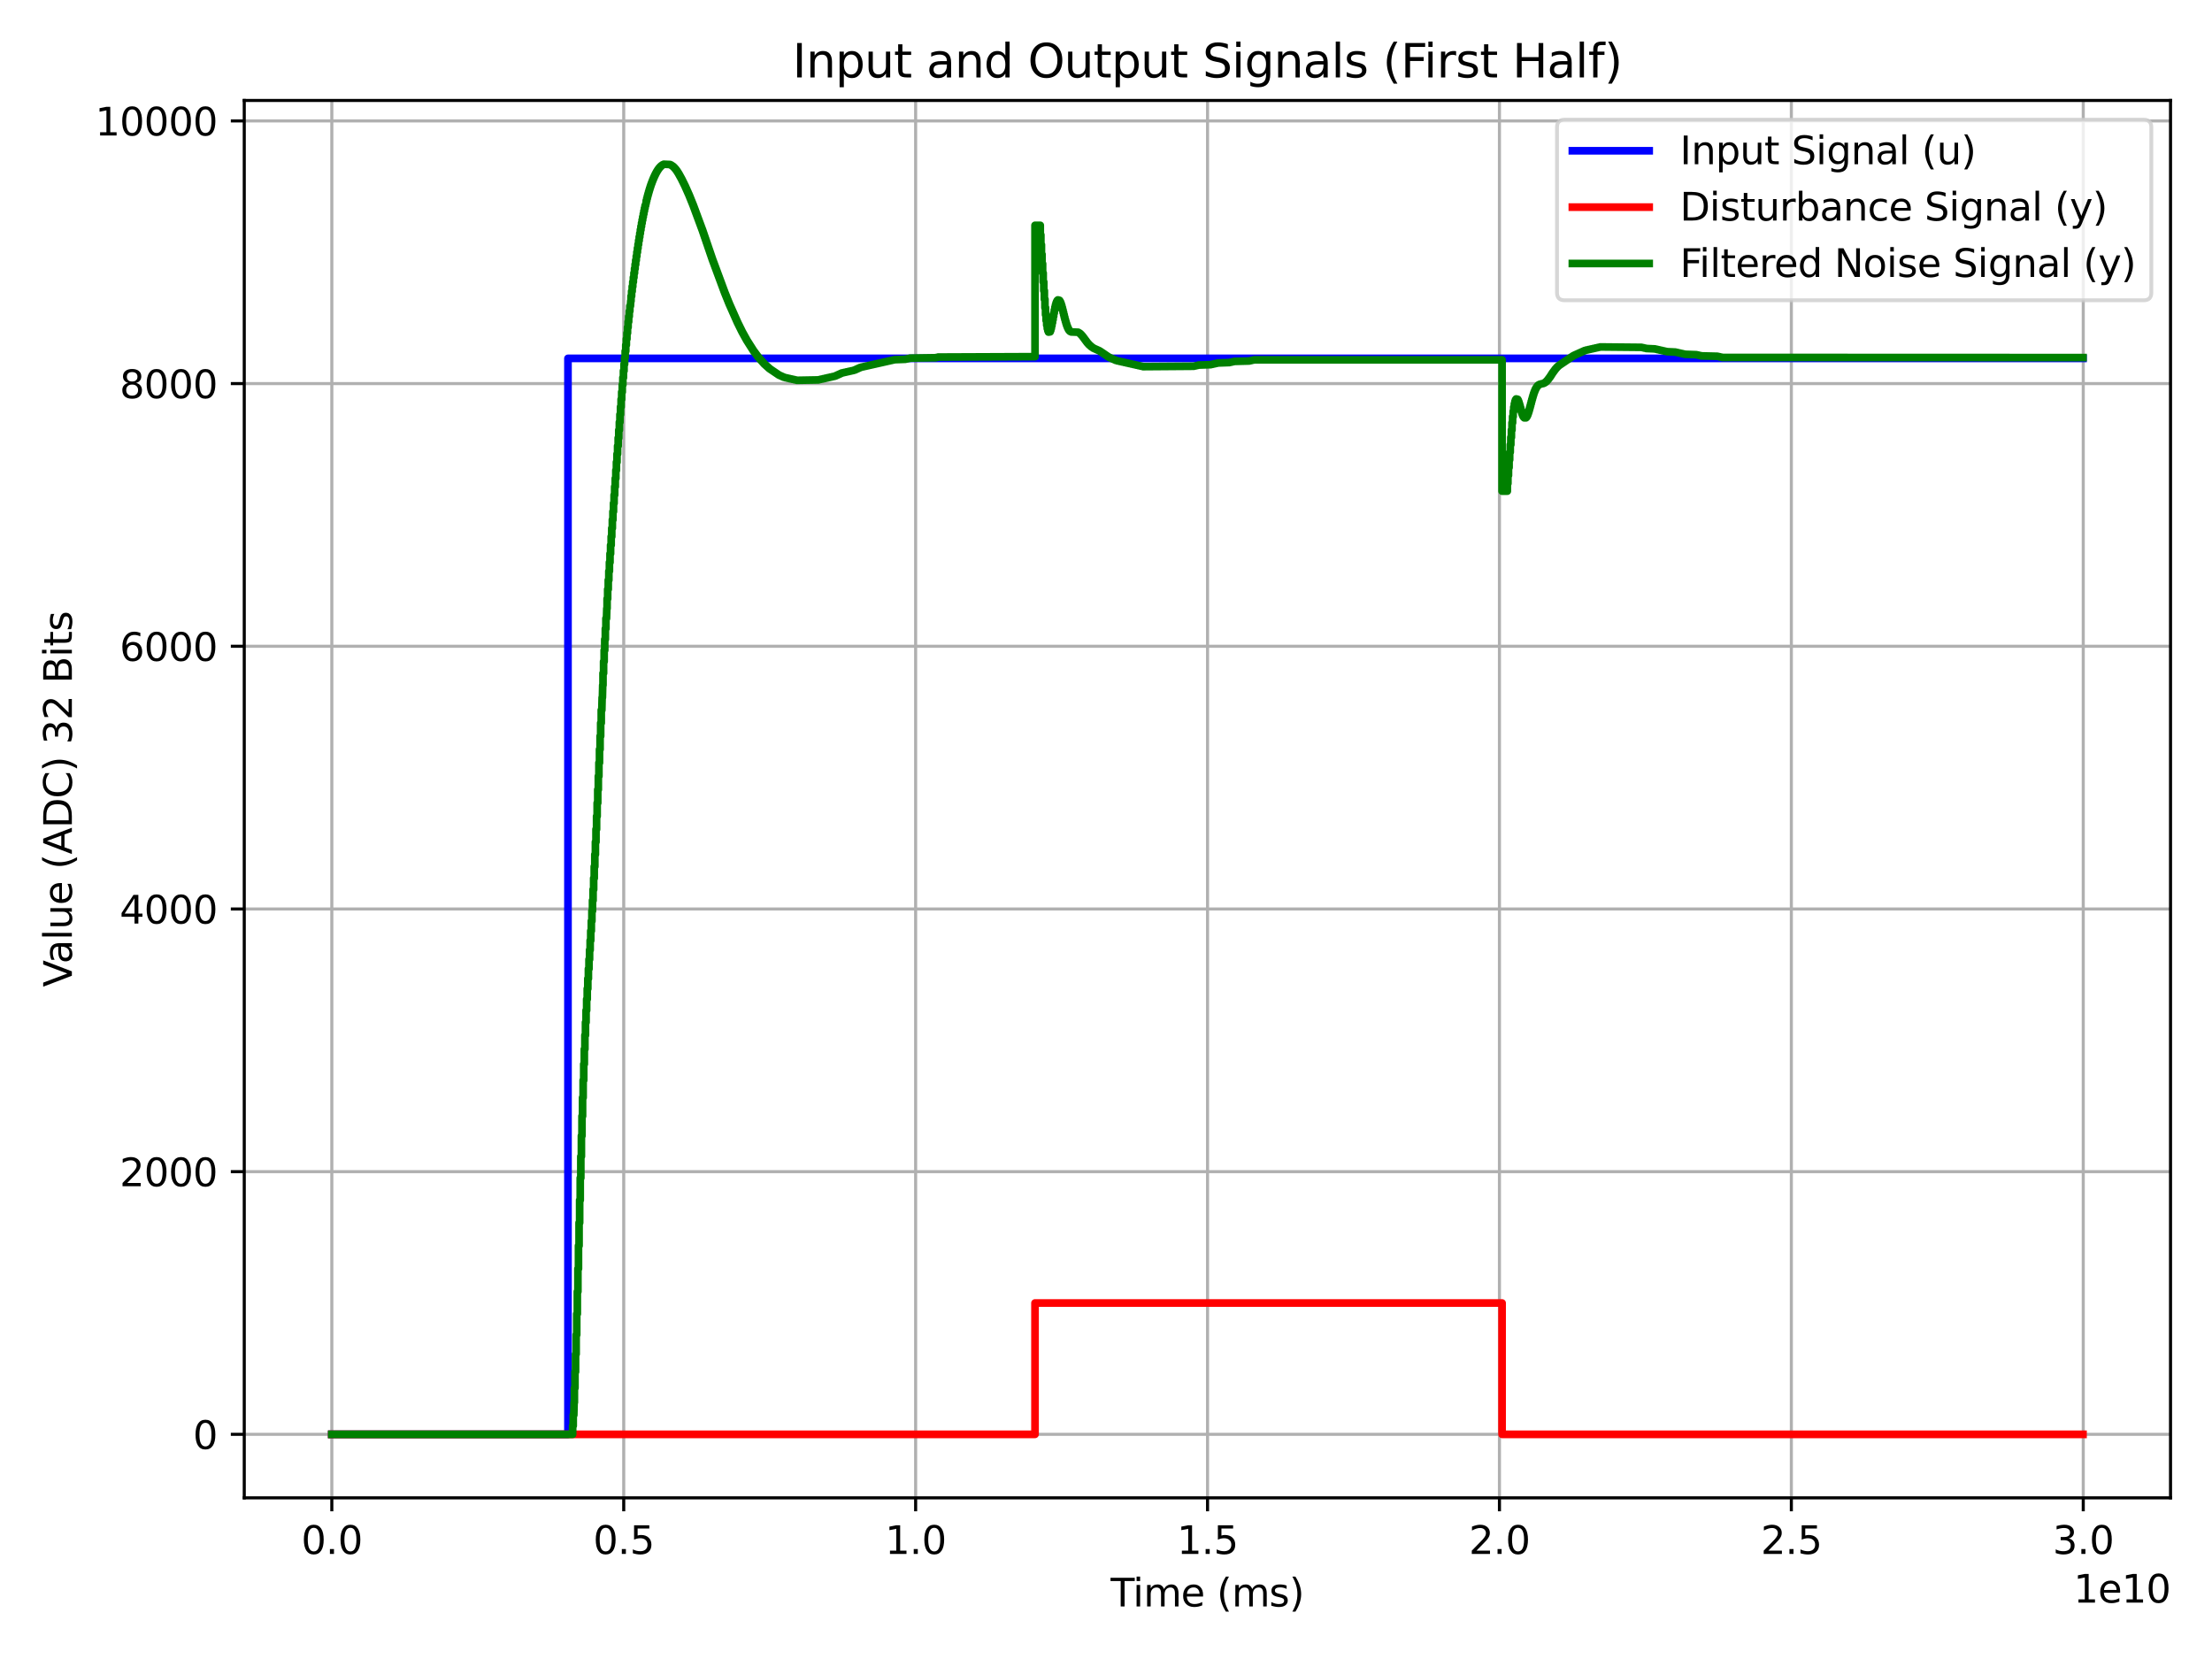 <?xml version="1.0" encoding="utf-8" standalone="no"?>
<!DOCTYPE svg PUBLIC "-//W3C//DTD SVG 1.1//EN"
  "http://www.w3.org/Graphics/SVG/1.1/DTD/svg11.dtd">
<svg xmlns:xlink="http://www.w3.org/1999/xlink" width="576pt" height="432pt" viewBox="0 0 576 432" xmlns="http://www.w3.org/2000/svg" version="1.1">
 <defs>
  <style type="text/css">*{stroke-linejoin: round; stroke-linecap: butt}</style>
 </defs>
 <g id="figure_1">
  <g id="patch_1">
   <path d="M 0 432 
L 576 432 
L 576 0 
L 0 0 
z
" style="fill: #ffffff"/>
  </g>
  <g id="axes_1">
   <g id="patch_2">
    <path d="M 63.605 390.04 
L 565.2 390.04 
L 565.2 26.16 
L 63.605 26.16 
z
" style="fill: #ffffff"/>
   </g>
   <g id="matplotlib.axis_1">
    <g id="xtick_1">
     <g id="line2d_1">
      <path d="M 86.405 390.04 
L 86.405 26.16 
" clip-path="url(#p2159ebf4e0)" style="fill: none; stroke: #b0b0b0; stroke-width: 0.8; stroke-linecap: square"/>
     </g>
     <g id="line2d_2">
      <defs>
       <path id="mb90a8febb7" d="M 0 0 
L 0 3.5 
" style="stroke: #000000; stroke-width: 0.8"/>
      </defs>
      <g>
       <use xlink:href="#mb90a8febb7" x="86.405" y="390.04" style="stroke: #000000; stroke-width: 0.8"/>
      </g>
     </g>
     <g id="text_1">
      <!-- 0.0 -->
      <g transform="translate(78.453 404.638) scale(0.1 -0.1)">
       <defs>
        <path id="DejaVuSans-30" d="M 2034 4250 
Q 1547 4250 1301 3770 
Q 1056 3291 1056 2328 
Q 1056 1369 1301 889 
Q 1547 409 2034 409 
Q 2525 409 2770 889 
Q 3016 1369 3016 2328 
Q 3016 3291 2770 3770 
Q 2525 4250 2034 4250 
z
M 2034 4750 
Q 2819 4750 3233 4129 
Q 3647 3509 3647 2328 
Q 3647 1150 3233 529 
Q 2819 -91 2034 -91 
Q 1250 -91 836 529 
Q 422 1150 422 2328 
Q 422 3509 836 4129 
Q 1250 4750 2034 4750 
z
" transform="scale(0.016)"/>
        <path id="DejaVuSans-2e" d="M 684 794 
L 1344 794 
L 1344 0 
L 684 0 
L 684 794 
z
" transform="scale(0.016)"/>
       </defs>
       <use xlink:href="#DejaVuSans-30"/>
       <use xlink:href="#DejaVuSans-2e" x="63.623"/>
       <use xlink:href="#DejaVuSans-30" x="95.41"/>
      </g>
     </g>
    </g>
    <g id="xtick_2">
     <g id="line2d_3">
      <path d="M 162.417 390.04 
L 162.417 26.16 
" clip-path="url(#p2159ebf4e0)" style="fill: none; stroke: #b0b0b0; stroke-width: 0.8; stroke-linecap: square"/>
     </g>
     <g id="line2d_4">
      <g>
       <use xlink:href="#mb90a8febb7" x="162.417" y="390.04" style="stroke: #000000; stroke-width: 0.8"/>
      </g>
     </g>
     <g id="text_2">
      <!-- 0.5 -->
      <g transform="translate(154.465 404.638) scale(0.1 -0.1)">
       <defs>
        <path id="DejaVuSans-35" d="M 691 4666 
L 3169 4666 
L 3169 4134 
L 1269 4134 
L 1269 2991 
Q 1406 3038 1543 3061 
Q 1681 3084 1819 3084 
Q 2600 3084 3056 2656 
Q 3513 2228 3513 1497 
Q 3513 744 3044 326 
Q 2575 -91 1722 -91 
Q 1428 -91 1123 -41 
Q 819 9 494 109 
L 494 744 
Q 775 591 1075 516 
Q 1375 441 1709 441 
Q 2250 441 2565 725 
Q 2881 1009 2881 1497 
Q 2881 1984 2565 2268 
Q 2250 2553 1709 2553 
Q 1456 2553 1204 2497 
Q 953 2441 691 2322 
L 691 4666 
z
" transform="scale(0.016)"/>
       </defs>
       <use xlink:href="#DejaVuSans-30"/>
       <use xlink:href="#DejaVuSans-2e" x="63.623"/>
       <use xlink:href="#DejaVuSans-35" x="95.41"/>
      </g>
     </g>
    </g>
    <g id="xtick_3">
     <g id="line2d_5">
      <path d="M 238.429 390.04 
L 238.429 26.16 
" clip-path="url(#p2159ebf4e0)" style="fill: none; stroke: #b0b0b0; stroke-width: 0.8; stroke-linecap: square"/>
     </g>
     <g id="line2d_6">
      <g>
       <use xlink:href="#mb90a8febb7" x="238.429" y="390.04" style="stroke: #000000; stroke-width: 0.8"/>
      </g>
     </g>
     <g id="text_3">
      <!-- 1.0 -->
      <g transform="translate(230.477 404.638) scale(0.1 -0.1)">
       <defs>
        <path id="DejaVuSans-31" d="M 794 531 
L 1825 531 
L 1825 4091 
L 703 3866 
L 703 4441 
L 1819 4666 
L 2450 4666 
L 2450 531 
L 3481 531 
L 3481 0 
L 794 0 
L 794 531 
z
" transform="scale(0.016)"/>
       </defs>
       <use xlink:href="#DejaVuSans-31"/>
       <use xlink:href="#DejaVuSans-2e" x="63.623"/>
       <use xlink:href="#DejaVuSans-30" x="95.41"/>
      </g>
     </g>
    </g>
    <g id="xtick_4">
     <g id="line2d_7">
      <path d="M 314.441 390.04 
L 314.441 26.16 
" clip-path="url(#p2159ebf4e0)" style="fill: none; stroke: #b0b0b0; stroke-width: 0.8; stroke-linecap: square"/>
     </g>
     <g id="line2d_8">
      <g>
       <use xlink:href="#mb90a8febb7" x="314.441" y="390.04" style="stroke: #000000; stroke-width: 0.8"/>
      </g>
     </g>
     <g id="text_4">
      <!-- 1.5 -->
      <g transform="translate(306.489 404.638) scale(0.1 -0.1)">
       <use xlink:href="#DejaVuSans-31"/>
       <use xlink:href="#DejaVuSans-2e" x="63.623"/>
       <use xlink:href="#DejaVuSans-35" x="95.41"/>
      </g>
     </g>
    </g>
    <g id="xtick_5">
     <g id="line2d_9">
      <path d="M 390.452 390.04 
L 390.452 26.16 
" clip-path="url(#p2159ebf4e0)" style="fill: none; stroke: #b0b0b0; stroke-width: 0.8; stroke-linecap: square"/>
     </g>
     <g id="line2d_10">
      <g>
       <use xlink:href="#mb90a8febb7" x="390.452" y="390.04" style="stroke: #000000; stroke-width: 0.8"/>
      </g>
     </g>
     <g id="text_5">
      <!-- 2.0 -->
      <g transform="translate(382.501 404.638) scale(0.1 -0.1)">
       <defs>
        <path id="DejaVuSans-32" d="M 1228 531 
L 3431 531 
L 3431 0 
L 469 0 
L 469 531 
Q 828 903 1448 1529 
Q 2069 2156 2228 2338 
Q 2531 2678 2651 2914 
Q 2772 3150 2772 3378 
Q 2772 3750 2511 3984 
Q 2250 4219 1831 4219 
Q 1534 4219 1204 4116 
Q 875 4013 500 3803 
L 500 4441 
Q 881 4594 1212 4672 
Q 1544 4750 1819 4750 
Q 2544 4750 2975 4387 
Q 3406 4025 3406 3419 
Q 3406 3131 3298 2873 
Q 3191 2616 2906 2266 
Q 2828 2175 2409 1742 
Q 1991 1309 1228 531 
z
" transform="scale(0.016)"/>
       </defs>
       <use xlink:href="#DejaVuSans-32"/>
       <use xlink:href="#DejaVuSans-2e" x="63.623"/>
       <use xlink:href="#DejaVuSans-30" x="95.41"/>
      </g>
     </g>
    </g>
    <g id="xtick_6">
     <g id="line2d_11">
      <path d="M 466.464 390.04 
L 466.464 26.16 
" clip-path="url(#p2159ebf4e0)" style="fill: none; stroke: #b0b0b0; stroke-width: 0.8; stroke-linecap: square"/>
     </g>
     <g id="line2d_12">
      <g>
       <use xlink:href="#mb90a8febb7" x="466.464" y="390.04" style="stroke: #000000; stroke-width: 0.8"/>
      </g>
     </g>
     <g id="text_6">
      <!-- 2.5 -->
      <g transform="translate(458.513 404.638) scale(0.1 -0.1)">
       <use xlink:href="#DejaVuSans-32"/>
       <use xlink:href="#DejaVuSans-2e" x="63.623"/>
       <use xlink:href="#DejaVuSans-35" x="95.41"/>
      </g>
     </g>
    </g>
    <g id="xtick_7">
     <g id="line2d_13">
      <path d="M 542.476 390.04 
L 542.476 26.16 
" clip-path="url(#p2159ebf4e0)" style="fill: none; stroke: #b0b0b0; stroke-width: 0.8; stroke-linecap: square"/>
     </g>
     <g id="line2d_14">
      <g>
       <use xlink:href="#mb90a8febb7" x="542.476" y="390.04" style="stroke: #000000; stroke-width: 0.8"/>
      </g>
     </g>
     <g id="text_7">
      <!-- 3.0 -->
      <g transform="translate(534.525 404.638) scale(0.1 -0.1)">
       <defs>
        <path id="DejaVuSans-33" d="M 2597 2516 
Q 3050 2419 3304 2112 
Q 3559 1806 3559 1356 
Q 3559 666 3084 287 
Q 2609 -91 1734 -91 
Q 1441 -91 1130 -33 
Q 819 25 488 141 
L 488 750 
Q 750 597 1062 519 
Q 1375 441 1716 441 
Q 2309 441 2620 675 
Q 2931 909 2931 1356 
Q 2931 1769 2642 2001 
Q 2353 2234 1838 2234 
L 1294 2234 
L 1294 2753 
L 1863 2753 
Q 2328 2753 2575 2939 
Q 2822 3125 2822 3475 
Q 2822 3834 2567 4026 
Q 2313 4219 1838 4219 
Q 1578 4219 1281 4162 
Q 984 4106 628 3988 
L 628 4550 
Q 988 4650 1302 4700 
Q 1616 4750 1894 4750 
Q 2613 4750 3031 4423 
Q 3450 4097 3450 3541 
Q 3450 3153 3228 2886 
Q 3006 2619 2597 2516 
z
" transform="scale(0.016)"/>
       </defs>
       <use xlink:href="#DejaVuSans-33"/>
       <use xlink:href="#DejaVuSans-2e" x="63.623"/>
       <use xlink:href="#DejaVuSans-30" x="95.41"/>
      </g>
     </g>
    </g>
    <g id="text_8">
     <!-- Time (ms) -->
     <g transform="translate(289.203 418.317) scale(0.1 -0.1)">
      <defs>
       <path id="DejaVuSans-54" d="M -19 4666 
L 3928 4666 
L 3928 4134 
L 2272 4134 
L 2272 0 
L 1638 0 
L 1638 4134 
L -19 4134 
L -19 4666 
z
" transform="scale(0.016)"/>
       <path id="DejaVuSans-69" d="M 603 3500 
L 1178 3500 
L 1178 0 
L 603 0 
L 603 3500 
z
M 603 4863 
L 1178 4863 
L 1178 4134 
L 603 4134 
L 603 4863 
z
" transform="scale(0.016)"/>
       <path id="DejaVuSans-6d" d="M 3328 2828 
Q 3544 3216 3844 3400 
Q 4144 3584 4550 3584 
Q 5097 3584 5394 3201 
Q 5691 2819 5691 2113 
L 5691 0 
L 5113 0 
L 5113 2094 
Q 5113 2597 4934 2840 
Q 4756 3084 4391 3084 
Q 3944 3084 3684 2787 
Q 3425 2491 3425 1978 
L 3425 0 
L 2847 0 
L 2847 2094 
Q 2847 2600 2669 2842 
Q 2491 3084 2119 3084 
Q 1678 3084 1418 2786 
Q 1159 2488 1159 1978 
L 1159 0 
L 581 0 
L 581 3500 
L 1159 3500 
L 1159 2956 
Q 1356 3278 1631 3431 
Q 1906 3584 2284 3584 
Q 2666 3584 2933 3390 
Q 3200 3197 3328 2828 
z
" transform="scale(0.016)"/>
       <path id="DejaVuSans-65" d="M 3597 1894 
L 3597 1613 
L 953 1613 
Q 991 1019 1311 708 
Q 1631 397 2203 397 
Q 2534 397 2845 478 
Q 3156 559 3463 722 
L 3463 178 
Q 3153 47 2828 -22 
Q 2503 -91 2169 -91 
Q 1331 -91 842 396 
Q 353 884 353 1716 
Q 353 2575 817 3079 
Q 1281 3584 2069 3584 
Q 2775 3584 3186 3129 
Q 3597 2675 3597 1894 
z
M 3022 2063 
Q 3016 2534 2758 2815 
Q 2500 3097 2075 3097 
Q 1594 3097 1305 2825 
Q 1016 2553 972 2059 
L 3022 2063 
z
" transform="scale(0.016)"/>
       <path id="DejaVuSans-20" transform="scale(0.016)"/>
       <path id="DejaVuSans-28" d="M 1984 4856 
Q 1566 4138 1362 3434 
Q 1159 2731 1159 2009 
Q 1159 1288 1364 580 
Q 1569 -128 1984 -844 
L 1484 -844 
Q 1016 -109 783 600 
Q 550 1309 550 2009 
Q 550 2706 781 3412 
Q 1013 4119 1484 4856 
L 1984 4856 
z
" transform="scale(0.016)"/>
       <path id="DejaVuSans-73" d="M 2834 3397 
L 2834 2853 
Q 2591 2978 2328 3040 
Q 2066 3103 1784 3103 
Q 1356 3103 1142 2972 
Q 928 2841 928 2578 
Q 928 2378 1081 2264 
Q 1234 2150 1697 2047 
L 1894 2003 
Q 2506 1872 2764 1633 
Q 3022 1394 3022 966 
Q 3022 478 2636 193 
Q 2250 -91 1575 -91 
Q 1294 -91 989 -36 
Q 684 19 347 128 
L 347 722 
Q 666 556 975 473 
Q 1284 391 1588 391 
Q 1994 391 2212 530 
Q 2431 669 2431 922 
Q 2431 1156 2273 1281 
Q 2116 1406 1581 1522 
L 1381 1569 
Q 847 1681 609 1914 
Q 372 2147 372 2553 
Q 372 3047 722 3315 
Q 1072 3584 1716 3584 
Q 2034 3584 2315 3537 
Q 2597 3491 2834 3397 
z
" transform="scale(0.016)"/>
       <path id="DejaVuSans-29" d="M 513 4856 
L 1013 4856 
Q 1481 4119 1714 3412 
Q 1947 2706 1947 2009 
Q 1947 1309 1714 600 
Q 1481 -109 1013 -844 
L 513 -844 
Q 928 -128 1133 580 
Q 1338 1288 1338 2009 
Q 1338 2731 1133 3434 
Q 928 4138 513 4856 
z
" transform="scale(0.016)"/>
      </defs>
      <use xlink:href="#DejaVuSans-54"/>
      <use xlink:href="#DejaVuSans-69" x="57.959"/>
      <use xlink:href="#DejaVuSans-6d" x="85.742"/>
      <use xlink:href="#DejaVuSans-65" x="183.154"/>
      <use xlink:href="#DejaVuSans-20" x="244.678"/>
      <use xlink:href="#DejaVuSans-28" x="276.465"/>
      <use xlink:href="#DejaVuSans-6d" x="315.479"/>
      <use xlink:href="#DejaVuSans-73" x="412.891"/>
      <use xlink:href="#DejaVuSans-29" x="464.99"/>
     </g>
    </g>
    <g id="text_9">
     <!-- 1e10 -->
     <g transform="translate(539.959 417.317) scale(0.1 -0.1)">
      <use xlink:href="#DejaVuSans-31"/>
      <use xlink:href="#DejaVuSans-65" x="63.623"/>
      <use xlink:href="#DejaVuSans-31" x="125.146"/>
      <use xlink:href="#DejaVuSans-30" x="188.77"/>
     </g>
    </g>
   </g>
   <g id="matplotlib.axis_2">
    <g id="ytick_1">
     <g id="line2d_15">
      <path d="M 63.605 373.5 
L 565.2 373.5 
" clip-path="url(#p2159ebf4e0)" style="fill: none; stroke: #b0b0b0; stroke-width: 0.8; stroke-linecap: square"/>
     </g>
     <g id="line2d_16">
      <defs>
       <path id="ma171d3c683" d="M 0 0 
L -3.5 0 
" style="stroke: #000000; stroke-width: 0.8"/>
      </defs>
      <g>
       <use xlink:href="#ma171d3c683" x="63.605" y="373.5" style="stroke: #000000; stroke-width: 0.8"/>
      </g>
     </g>
     <g id="text_10">
      <!-- 0 -->
      <g transform="translate(50.242 377.299) scale(0.1 -0.1)">
       <use xlink:href="#DejaVuSans-30"/>
      </g>
     </g>
    </g>
    <g id="ytick_2">
     <g id="line2d_17">
      <path d="M 63.605 305.096 
L 565.2 305.096 
" clip-path="url(#p2159ebf4e0)" style="fill: none; stroke: #b0b0b0; stroke-width: 0.8; stroke-linecap: square"/>
     </g>
     <g id="line2d_18">
      <g>
       <use xlink:href="#ma171d3c683" x="63.605" y="305.096" style="stroke: #000000; stroke-width: 0.8"/>
      </g>
     </g>
     <g id="text_11">
      <!-- 2000 -->
      <g transform="translate(31.155 308.896) scale(0.1 -0.1)">
       <use xlink:href="#DejaVuSans-32"/>
       <use xlink:href="#DejaVuSans-30" x="63.623"/>
       <use xlink:href="#DejaVuSans-30" x="127.246"/>
       <use xlink:href="#DejaVuSans-30" x="190.869"/>
      </g>
     </g>
    </g>
    <g id="ytick_3">
     <g id="line2d_19">
      <path d="M 63.605 236.693 
L 565.2 236.693 
" clip-path="url(#p2159ebf4e0)" style="fill: none; stroke: #b0b0b0; stroke-width: 0.8; stroke-linecap: square"/>
     </g>
     <g id="line2d_20">
      <g>
       <use xlink:href="#ma171d3c683" x="63.605" y="236.693" style="stroke: #000000; stroke-width: 0.8"/>
      </g>
     </g>
     <g id="text_12">
      <!-- 4000 -->
      <g transform="translate(31.155 240.492) scale(0.1 -0.1)">
       <defs>
        <path id="DejaVuSans-34" d="M 2419 4116 
L 825 1625 
L 2419 1625 
L 2419 4116 
z
M 2253 4666 
L 3047 4666 
L 3047 1625 
L 3713 1625 
L 3713 1100 
L 3047 1100 
L 3047 0 
L 2419 0 
L 2419 1100 
L 313 1100 
L 313 1709 
L 2253 4666 
z
" transform="scale(0.016)"/>
       </defs>
       <use xlink:href="#DejaVuSans-34"/>
       <use xlink:href="#DejaVuSans-30" x="63.623"/>
       <use xlink:href="#DejaVuSans-30" x="127.246"/>
       <use xlink:href="#DejaVuSans-30" x="190.869"/>
      </g>
     </g>
    </g>
    <g id="ytick_4">
     <g id="line2d_21">
      <path d="M 63.605 168.289 
L 565.2 168.289 
" clip-path="url(#p2159ebf4e0)" style="fill: none; stroke: #b0b0b0; stroke-width: 0.8; stroke-linecap: square"/>
     </g>
     <g id="line2d_22">
      <g>
       <use xlink:href="#ma171d3c683" x="63.605" y="168.289" style="stroke: #000000; stroke-width: 0.8"/>
      </g>
     </g>
     <g id="text_13">
      <!-- 6000 -->
      <g transform="translate(31.155 172.088) scale(0.1 -0.1)">
       <defs>
        <path id="DejaVuSans-36" d="M 2113 2584 
Q 1688 2584 1439 2293 
Q 1191 2003 1191 1497 
Q 1191 994 1439 701 
Q 1688 409 2113 409 
Q 2538 409 2786 701 
Q 3034 994 3034 1497 
Q 3034 2003 2786 2293 
Q 2538 2584 2113 2584 
z
M 3366 4563 
L 3366 3988 
Q 3128 4100 2886 4159 
Q 2644 4219 2406 4219 
Q 1781 4219 1451 3797 
Q 1122 3375 1075 2522 
Q 1259 2794 1537 2939 
Q 1816 3084 2150 3084 
Q 2853 3084 3261 2657 
Q 3669 2231 3669 1497 
Q 3669 778 3244 343 
Q 2819 -91 2113 -91 
Q 1303 -91 875 529 
Q 447 1150 447 2328 
Q 447 3434 972 4092 
Q 1497 4750 2381 4750 
Q 2619 4750 2861 4703 
Q 3103 4656 3366 4563 
z
" transform="scale(0.016)"/>
       </defs>
       <use xlink:href="#DejaVuSans-36"/>
       <use xlink:href="#DejaVuSans-30" x="63.623"/>
       <use xlink:href="#DejaVuSans-30" x="127.246"/>
       <use xlink:href="#DejaVuSans-30" x="190.869"/>
      </g>
     </g>
    </g>
    <g id="ytick_5">
     <g id="line2d_23">
      <path d="M 63.605 99.885 
L 565.2 99.885 
" clip-path="url(#p2159ebf4e0)" style="fill: none; stroke: #b0b0b0; stroke-width: 0.8; stroke-linecap: square"/>
     </g>
     <g id="line2d_24">
      <g>
       <use xlink:href="#ma171d3c683" x="63.605" y="99.885" style="stroke: #000000; stroke-width: 0.8"/>
      </g>
     </g>
     <g id="text_14">
      <!-- 8000 -->
      <g transform="translate(31.155 103.685) scale(0.1 -0.1)">
       <defs>
        <path id="DejaVuSans-38" d="M 2034 2216 
Q 1584 2216 1326 1975 
Q 1069 1734 1069 1313 
Q 1069 891 1326 650 
Q 1584 409 2034 409 
Q 2484 409 2743 651 
Q 3003 894 3003 1313 
Q 3003 1734 2745 1975 
Q 2488 2216 2034 2216 
z
M 1403 2484 
Q 997 2584 770 2862 
Q 544 3141 544 3541 
Q 544 4100 942 4425 
Q 1341 4750 2034 4750 
Q 2731 4750 3128 4425 
Q 3525 4100 3525 3541 
Q 3525 3141 3298 2862 
Q 3072 2584 2669 2484 
Q 3125 2378 3379 2068 
Q 3634 1759 3634 1313 
Q 3634 634 3220 271 
Q 2806 -91 2034 -91 
Q 1263 -91 848 271 
Q 434 634 434 1313 
Q 434 1759 690 2068 
Q 947 2378 1403 2484 
z
M 1172 3481 
Q 1172 3119 1398 2916 
Q 1625 2713 2034 2713 
Q 2441 2713 2670 2916 
Q 2900 3119 2900 3481 
Q 2900 3844 2670 4047 
Q 2441 4250 2034 4250 
Q 1625 4250 1398 4047 
Q 1172 3844 1172 3481 
z
" transform="scale(0.016)"/>
       </defs>
       <use xlink:href="#DejaVuSans-38"/>
       <use xlink:href="#DejaVuSans-30" x="63.623"/>
       <use xlink:href="#DejaVuSans-30" x="127.246"/>
       <use xlink:href="#DejaVuSans-30" x="190.869"/>
      </g>
     </g>
    </g>
    <g id="ytick_6">
     <g id="line2d_25">
      <path d="M 63.605 31.482 
L 565.2 31.482 
" clip-path="url(#p2159ebf4e0)" style="fill: none; stroke: #b0b0b0; stroke-width: 0.8; stroke-linecap: square"/>
     </g>
     <g id="line2d_26">
      <g>
       <use xlink:href="#ma171d3c683" x="63.605" y="31.482" style="stroke: #000000; stroke-width: 0.8"/>
      </g>
     </g>
     <g id="text_15">
      <!-- 10000 -->
      <g transform="translate(24.793 35.281) scale(0.1 -0.1)">
       <use xlink:href="#DejaVuSans-31"/>
       <use xlink:href="#DejaVuSans-30" x="63.623"/>
       <use xlink:href="#DejaVuSans-30" x="127.246"/>
       <use xlink:href="#DejaVuSans-30" x="190.869"/>
       <use xlink:href="#DejaVuSans-30" x="254.492"/>
      </g>
     </g>
    </g>
    <g id="text_16">
     <!-- Value (ADC) 32 Bits -->
     <g transform="translate(18.713 257.009) rotate(-90) scale(0.1 -0.1)">
      <defs>
       <path id="DejaVuSans-56" d="M 1831 0 
L 50 4666 
L 709 4666 
L 2188 738 
L 3669 4666 
L 4325 4666 
L 2547 0 
L 1831 0 
z
" transform="scale(0.016)"/>
       <path id="DejaVuSans-61" d="M 2194 1759 
Q 1497 1759 1228 1600 
Q 959 1441 959 1056 
Q 959 750 1161 570 
Q 1363 391 1709 391 
Q 2188 391 2477 730 
Q 2766 1069 2766 1631 
L 2766 1759 
L 2194 1759 
z
M 3341 1997 
L 3341 0 
L 2766 0 
L 2766 531 
Q 2569 213 2275 61 
Q 1981 -91 1556 -91 
Q 1019 -91 701 211 
Q 384 513 384 1019 
Q 384 1609 779 1909 
Q 1175 2209 1959 2209 
L 2766 2209 
L 2766 2266 
Q 2766 2663 2505 2880 
Q 2244 3097 1772 3097 
Q 1472 3097 1187 3025 
Q 903 2953 641 2809 
L 641 3341 
Q 956 3463 1253 3523 
Q 1550 3584 1831 3584 
Q 2591 3584 2966 3190 
Q 3341 2797 3341 1997 
z
" transform="scale(0.016)"/>
       <path id="DejaVuSans-6c" d="M 603 4863 
L 1178 4863 
L 1178 0 
L 603 0 
L 603 4863 
z
" transform="scale(0.016)"/>
       <path id="DejaVuSans-75" d="M 544 1381 
L 544 3500 
L 1119 3500 
L 1119 1403 
Q 1119 906 1312 657 
Q 1506 409 1894 409 
Q 2359 409 2629 706 
Q 2900 1003 2900 1516 
L 2900 3500 
L 3475 3500 
L 3475 0 
L 2900 0 
L 2900 538 
Q 2691 219 2414 64 
Q 2138 -91 1772 -91 
Q 1169 -91 856 284 
Q 544 659 544 1381 
z
M 1991 3584 
L 1991 3584 
z
" transform="scale(0.016)"/>
       <path id="DejaVuSans-41" d="M 2188 4044 
L 1331 1722 
L 3047 1722 
L 2188 4044 
z
M 1831 4666 
L 2547 4666 
L 4325 0 
L 3669 0 
L 3244 1197 
L 1141 1197 
L 716 0 
L 50 0 
L 1831 4666 
z
" transform="scale(0.016)"/>
       <path id="DejaVuSans-44" d="M 1259 4147 
L 1259 519 
L 2022 519 
Q 2988 519 3436 956 
Q 3884 1394 3884 2338 
Q 3884 3275 3436 3711 
Q 2988 4147 2022 4147 
L 1259 4147 
z
M 628 4666 
L 1925 4666 
Q 3281 4666 3915 4102 
Q 4550 3538 4550 2338 
Q 4550 1131 3912 565 
Q 3275 0 1925 0 
L 628 0 
L 628 4666 
z
" transform="scale(0.016)"/>
       <path id="DejaVuSans-43" d="M 4122 4306 
L 4122 3641 
Q 3803 3938 3442 4084 
Q 3081 4231 2675 4231 
Q 1875 4231 1450 3742 
Q 1025 3253 1025 2328 
Q 1025 1406 1450 917 
Q 1875 428 2675 428 
Q 3081 428 3442 575 
Q 3803 722 4122 1019 
L 4122 359 
Q 3791 134 3420 21 
Q 3050 -91 2638 -91 
Q 1578 -91 968 557 
Q 359 1206 359 2328 
Q 359 3453 968 4101 
Q 1578 4750 2638 4750 
Q 3056 4750 3426 4639 
Q 3797 4528 4122 4306 
z
" transform="scale(0.016)"/>
       <path id="DejaVuSans-42" d="M 1259 2228 
L 1259 519 
L 2272 519 
Q 2781 519 3026 730 
Q 3272 941 3272 1375 
Q 3272 1813 3026 2020 
Q 2781 2228 2272 2228 
L 1259 2228 
z
M 1259 4147 
L 1259 2741 
L 2194 2741 
Q 2656 2741 2882 2914 
Q 3109 3088 3109 3444 
Q 3109 3797 2882 3972 
Q 2656 4147 2194 4147 
L 1259 4147 
z
M 628 4666 
L 2241 4666 
Q 2963 4666 3353 4366 
Q 3744 4066 3744 3513 
Q 3744 3084 3544 2831 
Q 3344 2578 2956 2516 
Q 3422 2416 3680 2098 
Q 3938 1781 3938 1306 
Q 3938 681 3513 340 
Q 3088 0 2303 0 
L 628 0 
L 628 4666 
z
" transform="scale(0.016)"/>
       <path id="DejaVuSans-74" d="M 1172 4494 
L 1172 3500 
L 2356 3500 
L 2356 3053 
L 1172 3053 
L 1172 1153 
Q 1172 725 1289 603 
Q 1406 481 1766 481 
L 2356 481 
L 2356 0 
L 1766 0 
Q 1100 0 847 248 
Q 594 497 594 1153 
L 594 3053 
L 172 3053 
L 172 3500 
L 594 3500 
L 594 4494 
L 1172 4494 
z
" transform="scale(0.016)"/>
      </defs>
      <use xlink:href="#DejaVuSans-56"/>
      <use xlink:href="#DejaVuSans-61" x="60.658"/>
      <use xlink:href="#DejaVuSans-6c" x="121.938"/>
      <use xlink:href="#DejaVuSans-75" x="149.721"/>
      <use xlink:href="#DejaVuSans-65" x="213.1"/>
      <use xlink:href="#DejaVuSans-20" x="274.623"/>
      <use xlink:href="#DejaVuSans-28" x="306.41"/>
      <use xlink:href="#DejaVuSans-41" x="345.424"/>
      <use xlink:href="#DejaVuSans-44" x="413.832"/>
      <use xlink:href="#DejaVuSans-43" x="490.834"/>
      <use xlink:href="#DejaVuSans-29" x="560.658"/>
      <use xlink:href="#DejaVuSans-20" x="599.672"/>
      <use xlink:href="#DejaVuSans-33" x="631.459"/>
      <use xlink:href="#DejaVuSans-32" x="695.082"/>
      <use xlink:href="#DejaVuSans-20" x="758.705"/>
      <use xlink:href="#DejaVuSans-42" x="790.492"/>
      <use xlink:href="#DejaVuSans-69" x="859.096"/>
      <use xlink:href="#DejaVuSans-74" x="886.879"/>
      <use xlink:href="#DejaVuSans-73" x="926.088"/>
     </g>
    </g>
   </g>
   <g id="line2d_27">
    <path d="M 86.405 373.5 
L 147.898 373.5 
L 147.898 93.319 
L 147.974 93.319 
L 542.4 93.319 
L 542.4 93.319 
" clip-path="url(#p2159ebf4e0)" style="fill: none; stroke: #0000ff; stroke-width: 2; stroke-linecap: square"/>
   </g>
   <g id="line2d_28">
    <path d="M 86.405 373.5 
L 269.517 373.5 
L 269.517 339.298 
L 269.593 339.298 
L 391.137 339.298 
L 391.137 373.5 
L 391.213 373.5 
L 542.4 373.5 
L 542.4 373.5 
" clip-path="url(#p2159ebf4e0)" style="fill: none; stroke: #ff0000; stroke-width: 2; stroke-linecap: square"/>
   </g>
   <g id="line2d_29">
    <path d="M 86.405 373.5 
L 149.115 373.5 
L 149.115 371.277 
L 149.191 371.277 
L 149.267 371.277 
L 149.267 368.472 
L 149.343 368.472 
L 149.419 368.472 
L 149.495 365.189 
L 149.495 365.189 
L 149.571 365.189 
L 149.571 361.427 
L 149.647 361.427 
L 149.723 361.427 
L 149.723 357.22 
L 149.799 357.22 
L 149.875 357.22 
L 149.875 352.603 
L 149.951 352.603 
L 150.027 352.603 
L 150.027 347.575 
L 150.103 347.575 
L 150.179 347.575 
L 150.179 342.137 
L 150.255 342.137 
L 150.331 342.137 
L 150.331 336.323 
L 150.407 336.323 
L 150.483 336.323 
L 150.483 330.372 
L 150.559 330.372 
L 150.635 330.372 
L 150.635 324.386 
L 150.711 324.386 
L 150.787 324.386 
L 150.787 318.401 
L 150.863 318.401 
L 150.939 318.401 
L 150.939 312.518 
L 151.015 312.518 
L 151.091 312.518 
L 151.091 306.738 
L 151.167 306.738 
L 151.243 306.738 
L 151.243 301.129 
L 151.319 301.129 
L 151.395 301.129 
L 151.395 295.759 
L 151.471 295.759 
L 151.547 295.759 
L 151.547 290.629 
L 151.623 290.629 
L 151.699 290.629 
L 151.699 285.807 
L 151.775 285.807 
L 151.851 285.807 
L 151.851 281.292 
L 151.927 281.292 
L 152.003 281.292 
L 152.003 277.085 
L 152.079 277.085 
L 152.155 277.085 
L 152.155 273.186 
L 152.231 273.186 
L 152.307 273.186 
L 152.307 269.561 
L 152.383 269.561 
L 152.459 269.561 
L 152.459 266.209 
L 152.535 266.209 
L 152.611 266.209 
L 152.611 263.097 
L 152.687 263.097 
L 152.763 263.097 
L 152.763 260.189 
L 152.839 260.189 
L 152.915 260.189 
L 152.915 257.453 
L 152.991 257.453 
L 153.067 257.453 
L 153.067 254.82 
L 153.143 254.82 
L 153.219 254.82 
L 153.219 252.289 
L 153.295 252.289 
L 153.371 252.289 
L 153.371 249.826 
L 153.447 249.826 
L 153.523 249.826 
L 153.523 247.364 
L 153.599 247.364 
L 153.675 247.364 
L 153.675 244.901 
L 153.751 244.901 
L 153.827 244.901 
L 153.827 242.404 
L 153.903 242.404 
L 153.979 242.404 
L 153.979 239.839 
L 154.055 239.839 
L 154.131 239.839 
L 154.131 237.206 
L 154.207 237.206 
L 154.283 237.206 
L 154.283 234.47 
L 154.359 234.47 
L 154.435 234.47 
L 154.435 231.631 
L 154.511 231.631 
L 154.587 231.631 
L 154.587 228.689 
L 154.663 228.689 
L 154.739 228.689 
L 154.739 225.646 
L 154.815 225.646 
L 154.892 225.646 
L 154.892 222.499 
L 154.968 222.499 
L 155.044 222.499 
L 155.044 219.25 
L 155.12 219.25 
L 155.196 219.25 
L 155.196 215.932 
L 155.272 215.932 
L 155.348 215.932 
L 155.348 212.546 
L 155.424 212.546 
L 155.5 212.546 
L 155.5 209.092 
L 155.576 209.092 
L 155.652 209.092 
L 155.652 205.603 
L 155.728 205.603 
L 155.804 205.603 
L 155.804 202.115 
L 155.88 202.115 
L 155.956 202.115 
L 155.956 198.626 
L 156.032 198.626 
L 156.108 198.626 
L 156.108 195.138 
L 156.184 195.138 
L 156.26 195.138 
L 156.26 191.683 
L 156.336 191.683 
L 156.412 191.683 
L 156.412 188.263 
L 156.488 188.263 
L 156.564 188.263 
L 156.564 184.911 
L 156.64 184.911 
L 156.716 184.911 
L 156.792 181.628 
L 156.792 181.628 
L 156.868 181.628 
L 156.944 178.413 
L 156.944 178.413 
L 157.02 178.413 
L 157.02 175.3 
L 157.096 175.3 
L 157.172 175.3 
L 157.172 172.256 
L 157.248 172.256 
L 157.324 172.256 
L 157.324 169.315 
L 157.4 169.315 
L 157.476 169.315 
L 157.476 166.476 
L 157.552 166.476 
L 157.628 166.476 
L 157.628 163.706 
L 157.704 163.706 
L 157.78 163.706 
L 157.78 161.038 
L 157.856 161.038 
L 157.932 161.038 
L 158.008 158.439 
L 158.008 158.439 
L 158.084 158.439 
L 158.084 155.908 
L 158.16 155.908 
L 158.236 155.908 
L 158.236 153.445 
L 158.312 153.445 
L 158.388 153.445 
L 158.388 151.051 
L 158.464 151.051 
L 158.54 151.051 
L 158.54 148.726 
L 158.616 148.726 
L 158.692 148.726 
L 158.692 146.434 
L 158.768 146.434 
L 158.844 146.434 
L 158.844 144.177 
L 158.92 144.177 
L 158.996 144.177 
L 158.996 141.954 
L 159.072 141.954 
L 159.148 141.954 
L 159.148 139.731 
L 159.224 139.731 
L 159.3 139.731 
L 159.3 137.542 
L 159.376 137.542 
L 159.452 137.542 
L 159.452 135.353 
L 159.528 135.353 
L 159.604 135.353 
L 159.604 133.198 
L 159.68 133.198 
L 159.756 133.198 
L 159.756 131.043 
L 159.832 131.043 
L 159.908 131.043 
L 159.908 128.889 
L 159.984 128.889 
L 160.06 128.889 
L 160.06 126.734 
L 160.136 126.734 
L 160.212 126.734 
L 160.212 124.579 
L 160.288 124.579 
L 160.364 124.579 
L 160.364 122.459 
L 160.44 122.459 
L 160.516 122.459 
L 160.516 120.338 
L 160.592 120.338 
L 160.668 120.338 
L 160.668 118.218 
L 160.744 118.218 
L 160.82 118.218 
L 160.82 116.131 
L 160.896 116.131 
L 160.972 116.131 
L 160.972 114.045 
L 161.048 114.045 
L 161.124 114.045 
L 161.124 111.993 
L 161.2 111.993 
L 161.277 111.993 
L 161.277 109.941 
L 161.353 109.941 
L 161.429 109.941 
L 161.429 107.923 
L 161.505 107.923 
L 161.581 107.923 
L 161.581 105.939 
L 161.657 105.939 
L 161.733 105.939 
L 161.733 103.99 
L 161.809 103.99 
L 161.885 103.99 
L 161.885 102.074 
L 161.961 102.074 
L 162.037 102.074 
L 162.037 100.193 
L 162.113 100.193 
L 162.189 100.193 
L 162.189 98.346 
L 162.265 98.346 
L 162.341 98.346 
L 162.341 96.568 
L 162.417 96.568 
L 162.493 96.568 
L 162.493 94.824 
L 162.569 94.824 
L 162.645 94.824 
L 162.645 93.113 
L 162.721 93.113 
L 162.797 93.113 
L 162.797 91.438 
L 162.873 91.438 
L 162.949 91.438 
L 162.949 89.83 
L 163.025 89.83 
L 163.101 89.83 
L 163.101 88.257 
L 163.177 88.257 
L 163.253 88.257 
L 163.253 86.718 
L 163.329 86.718 
L 163.405 86.718 
L 163.405 85.213 
L 163.481 85.213 
L 163.557 85.213 
L 163.557 83.776 
L 163.633 83.776 
L 163.709 83.776 
L 163.709 82.374 
L 163.785 82.374 
L 163.861 82.374 
L 163.861 81.006 
L 163.937 81.006 
L 164.013 81.006 
L 164.013 79.672 
L 164.089 79.672 
L 164.165 79.672 
L 164.241 78.372 
L 164.241 78.372 
L 164.317 78.372 
L 164.317 77.107 
L 164.393 77.107 
L 164.469 77.107 
L 164.469 75.842 
L 164.545 75.842 
L 164.621 75.842 
L 164.621 74.61 
L 164.697 74.61 
L 164.773 74.61 
L 164.773 73.413 
L 164.849 73.413 
L 164.925 73.413 
L 164.925 72.25 
L 165.001 72.25 
L 165.077 72.25 
L 165.077 71.088 
L 165.153 71.088 
L 165.229 71.088 
L 165.229 69.959 
L 165.305 69.959 
L 165.381 69.959 
L 165.381 68.864 
L 165.457 68.864 
L 165.533 68.864 
L 165.533 67.77 
L 165.609 67.77 
L 165.685 67.77 
L 165.685 66.71 
L 165.761 66.71 
L 165.837 66.71 
L 165.837 65.649 
L 165.913 65.649 
L 165.989 65.649 
L 165.989 64.623 
L 166.065 64.623 
L 166.141 64.623 
L 166.141 63.632 
L 166.217 63.632 
L 166.293 63.632 
L 166.293 62.64 
L 166.369 62.64 
L 166.445 62.64 
L 166.445 61.682 
L 166.521 61.682 
L 166.597 61.682 
L 166.597 60.759 
L 166.673 60.759 
L 166.749 60.759 
L 166.749 59.835 
L 166.825 59.835 
L 166.901 59.835 
L 166.901 58.946 
L 166.977 58.946 
L 167.053 58.946 
L 167.053 58.091 
L 167.129 58.091 
L 167.205 58.091 
L 167.205 57.27 
L 167.281 57.27 
L 167.357 57.27 
L 167.357 56.483 
L 167.433 56.483 
L 167.509 56.483 
L 167.509 55.697 
L 167.585 55.697 
L 167.662 55.697 
L 167.662 54.944 
L 167.738 54.944 
L 167.814 54.944 
L 167.814 54.226 
L 167.89 54.226 
L 167.966 54.226 
L 167.966 53.542 
L 168.042 53.542 
L 168.118 53.542 
L 168.194 52.892 
L 168.194 52.892 
L 168.27 52.892 
L 168.27 52.242 
L 168.346 52.242 
L 168.422 52.242 
L 168.422 51.627 
L 168.498 51.627 
L 168.574 51.627 
L 168.574 51.045 
L 168.65 51.045 
L 168.726 51.045 
L 168.726 50.498 
L 168.802 50.498 
L 168.878 50.498 
L 168.878 49.951 
L 168.954 49.951 
L 169.03 49.951 
L 169.03 49.438 
L 169.106 49.438 
L 169.182 49.438 
L 169.182 48.959 
L 169.258 48.959 
L 169.334 48.959 
L 169.334 48.48 
L 169.41 48.48 
L 169.486 48.48 
L 169.486 48.035 
L 169.562 48.035 
L 169.638 48.035 
L 169.638 47.625 
L 169.714 47.625 
L 169.79 47.625 
L 169.79 47.215 
L 169.866 47.215 
L 169.942 47.215 
L 169.942 46.838 
L 170.018 46.838 
L 170.094 46.838 
L 170.094 46.462 
L 170.17 46.462 
L 170.246 46.462 
L 170.246 46.12 
L 170.322 46.12 
L 170.398 46.12 
L 170.398 45.778 
L 170.474 45.778 
L 170.55 45.778 
L 170.55 45.47 
L 170.626 45.47 
L 170.702 45.47 
L 170.702 45.163 
L 170.778 45.163 
L 170.854 45.163 
L 170.854 44.889 
L 170.93 44.889 
L 171.006 44.889 
L 171.006 44.615 
L 171.082 44.615 
L 171.158 44.615 
L 171.158 44.376 
L 171.234 44.376 
L 171.31 44.376 
L 171.31 44.136 
L 171.386 44.136 
L 171.462 44.136 
L 171.462 43.931 
L 171.538 43.931 
L 171.614 43.931 
L 171.614 43.726 
L 171.69 43.726 
L 171.766 43.726 
L 171.766 43.555 
L 171.842 43.555 
L 171.918 43.555 
L 171.918 43.384 
L 171.994 43.384 
L 172.07 43.384 
L 172.07 43.247 
L 172.146 43.247 
L 172.222 43.247 
L 172.222 43.11 
L 172.298 43.11 
L 172.526 43.008 
L 172.526 42.905 
L 172.602 42.905 
L 172.83 42.837 
L 172.83 42.768 
L 172.906 42.768 
L 174.503 42.837 
L 174.503 42.905 
L 174.579 42.905 
L 174.807 42.974 
L 174.807 43.076 
L 174.883 43.076 
L 175.111 43.179 
L 175.111 43.281 
L 175.187 43.281 
L 175.263 43.281 
L 175.263 43.418 
L 175.339 43.418 
L 175.415 43.418 
L 175.415 43.555 
L 175.491 43.555 
L 175.567 43.555 
L 175.567 43.726 
L 175.643 43.726 
L 175.719 43.726 
L 175.719 43.897 
L 175.795 43.897 
L 175.871 43.897 
L 175.871 44.068 
L 175.947 44.068 
L 176.023 44.068 
L 176.023 44.273 
L 176.099 44.273 
L 176.175 44.273 
L 176.175 44.478 
L 176.251 44.478 
L 176.327 44.478 
L 176.327 44.718 
L 176.403 44.718 
L 176.479 44.718 
L 176.479 44.957 
L 176.555 44.957 
L 176.631 44.957 
L 176.631 45.197 
L 176.707 45.197 
L 176.783 45.197 
L 176.783 45.47 
L 176.859 45.47 
L 176.935 45.47 
L 176.935 45.744 
L 177.011 45.744 
L 177.087 45.744 
L 177.087 46.018 
L 177.163 46.018 
L 177.239 46.018 
L 177.239 46.291 
L 177.315 46.291 
L 177.391 46.291 
L 177.391 46.565 
L 177.467 46.565 
L 177.543 46.565 
L 177.543 46.873 
L 177.619 46.873 
L 177.695 46.873 
L 177.695 47.18 
L 177.771 47.18 
L 177.847 47.18 
L 177.847 47.488 
L 177.923 47.488 
L 177.999 47.488 
L 177.999 47.796 
L 178.075 47.796 
L 178.151 47.796 
L 178.151 48.104 
L 178.227 48.104 
L 178.303 48.104 
L 178.303 48.412 
L 178.379 48.412 
L 178.455 48.412 
L 178.455 48.754 
L 178.531 48.754 
L 178.607 48.754 
L 178.607 49.096 
L 178.683 49.096 
L 178.759 49.096 
L 178.759 49.438 
L 178.835 49.438 
L 178.911 49.438 
L 178.911 49.78 
L 178.987 49.78 
L 179.063 49.78 
L 179.063 50.122 
L 179.139 50.122 
L 179.215 50.122 
L 179.215 50.464 
L 179.291 50.464 
L 179.367 50.464 
L 179.367 50.806 
L 179.443 50.806 
L 179.519 50.806 
L 179.519 51.182 
L 179.595 51.182 
L 179.671 51.182 
L 179.671 51.558 
L 179.747 51.558 
L 179.823 51.558 
L 179.823 51.934 
L 179.899 51.934 
L 179.975 51.934 
L 179.975 52.311 
L 180.051 52.311 
L 180.127 52.311 
L 180.127 52.687 
L 180.203 52.687 
L 180.279 52.687 
L 180.279 53.063 
L 180.355 53.063 
L 180.432 53.063 
L 180.432 53.439 
L 180.508 53.439 
L 180.584 53.439 
L 180.584 53.85 
L 180.66 53.85 
L 180.736 53.85 
L 180.736 54.26 
L 180.812 54.26 
L 180.888 54.26 
L 180.888 54.671 
L 180.964 54.671 
L 181.04 54.671 
L 181.04 55.081 
L 181.116 55.081 
L 181.192 55.081 
L 181.192 55.491 
L 181.268 55.491 
L 181.344 55.491 
L 181.344 55.902 
L 181.42 55.902 
L 181.496 55.902 
L 181.496 56.312 
L 181.572 56.312 
L 181.648 56.312 
L 181.648 56.723 
L 181.724 56.723 
L 181.8 56.723 
L 181.8 57.133 
L 181.876 57.133 
L 181.952 57.133 
L 181.952 57.544 
L 182.028 57.544 
L 182.104 57.544 
L 182.104 57.954 
L 182.18 57.954 
L 182.256 57.954 
L 182.256 58.364 
L 182.332 58.364 
L 182.408 58.364 
L 182.408 58.775 
L 182.484 58.775 
L 182.56 58.775 
L 182.56 59.185 
L 182.636 59.185 
L 182.712 59.185 
L 182.712 59.596 
L 182.788 59.596 
L 182.864 59.596 
L 182.864 60.006 
L 182.94 60.006 
L 183.016 60.006 
L 183.016 60.451 
L 183.092 60.451 
L 183.168 60.451 
L 183.168 60.895 
L 183.244 60.895 
L 183.32 60.895 
L 183.32 61.34 
L 183.396 61.34 
L 183.472 61.34 
L 183.472 61.785 
L 183.548 61.785 
L 183.624 61.785 
L 183.624 62.229 
L 183.7 62.229 
L 183.776 62.229 
L 183.776 62.674 
L 183.852 62.674 
L 183.928 62.674 
L 183.928 63.118 
L 184.004 63.118 
L 184.08 63.118 
L 184.08 63.563 
L 184.156 63.563 
L 184.232 63.563 
L 184.232 64.008 
L 184.308 64.008 
L 184.384 64.008 
L 184.384 64.452 
L 184.46 64.452 
L 184.536 64.452 
L 184.536 64.897 
L 184.612 64.897 
L 184.688 64.897 
L 184.688 65.342 
L 184.764 65.342 
L 184.84 65.342 
L 184.84 65.786 
L 184.916 65.786 
L 184.992 65.786 
L 184.992 66.231 
L 185.068 66.231 
L 185.144 66.231 
L 185.144 66.675 
L 185.22 66.675 
L 185.296 66.675 
L 185.296 67.12 
L 185.372 67.12 
L 185.448 67.12 
L 185.448 67.565 
L 185.524 67.565 
L 185.6 67.565 
L 185.6 67.975 
L 185.676 67.975 
L 185.752 67.975 
L 185.752 68.386 
L 185.828 68.386 
L 185.904 68.386 
L 185.904 68.796 
L 185.98 68.796 
L 186.056 68.796 
L 186.056 69.206 
L 186.132 69.206 
L 186.208 69.206 
L 186.208 69.617 
L 186.284 69.617 
L 186.36 69.617 
L 186.36 70.027 
L 186.436 70.027 
L 186.512 70.027 
L 186.512 70.438 
L 186.588 70.438 
L 186.664 70.438 
L 186.664 70.848 
L 186.74 70.848 
L 186.817 70.848 
L 186.817 71.259 
L 186.893 71.259 
L 186.969 71.259 
L 186.969 71.669 
L 187.045 71.669 
L 187.121 71.669 
L 187.121 72.079 
L 187.197 72.079 
L 187.273 72.079 
L 187.273 72.49 
L 187.349 72.49 
L 187.425 72.49 
L 187.425 72.9 
L 187.501 72.9 
L 187.577 72.9 
L 187.577 73.311 
L 187.653 73.311 
L 187.729 73.311 
L 187.729 73.721 
L 187.805 73.721 
L 187.881 73.721 
L 187.881 74.131 
L 187.957 74.131 
L 188.033 74.131 
L 188.033 74.542 
L 188.109 74.542 
L 188.185 74.542 
L 188.185 74.952 
L 188.261 74.952 
L 188.337 74.952 
L 188.337 75.363 
L 188.413 75.363 
L 188.489 75.363 
L 188.489 75.773 
L 188.565 75.773 
L 188.641 75.773 
L 188.641 76.184 
L 188.717 76.184 
L 188.793 76.184 
L 188.793 76.56 
L 188.869 76.56 
L 188.945 76.56 
L 188.945 76.936 
L 189.021 76.936 
L 189.097 76.936 
L 189.097 77.312 
L 189.173 77.312 
L 189.249 77.312 
L 189.249 77.688 
L 189.325 77.688 
L 189.401 77.688 
L 189.401 78.065 
L 189.477 78.065 
L 189.553 78.065 
L 189.553 78.441 
L 189.629 78.441 
L 189.705 78.441 
L 189.705 78.817 
L 189.781 78.817 
L 189.857 78.817 
L 189.857 79.193 
L 189.933 79.193 
L 190.009 79.193 
L 190.009 79.535 
L 190.085 79.535 
L 190.161 79.535 
L 190.161 79.877 
L 190.237 79.877 
L 190.313 79.877 
L 190.313 80.219 
L 190.389 80.219 
L 190.465 80.219 
L 190.465 80.561 
L 190.541 80.561 
L 190.617 80.561 
L 190.617 80.903 
L 190.693 80.903 
L 190.769 80.903 
L 190.769 81.245 
L 190.845 81.245 
L 190.921 81.245 
L 190.921 81.587 
L 190.997 81.587 
L 191.073 81.587 
L 191.073 81.929 
L 191.149 81.929 
L 191.225 81.929 
L 191.225 82.272 
L 191.301 82.272 
L 191.377 82.272 
L 191.377 82.614 
L 191.453 82.614 
L 191.529 82.614 
L 191.529 82.956 
L 191.605 82.956 
L 191.681 82.956 
L 191.681 83.298 
L 191.757 83.298 
L 191.833 83.298 
L 191.833 83.64 
L 191.909 83.64 
L 191.985 83.64 
L 191.985 83.982 
L 192.061 83.982 
L 192.137 83.982 
L 192.137 84.289 
L 192.213 84.289 
L 192.289 84.289 
L 192.289 84.597 
L 192.365 84.597 
L 192.441 84.597 
L 192.441 84.905 
L 192.517 84.905 
L 192.593 84.905 
L 192.593 85.213 
L 192.669 85.213 
L 192.745 85.213 
L 192.745 85.521 
L 192.821 85.521 
L 192.897 85.521 
L 192.897 85.828 
L 192.973 85.828 
L 193.049 85.828 
L 193.049 86.136 
L 193.125 86.136 
L 193.202 86.136 
L 193.202 86.444 
L 193.278 86.444 
L 193.354 86.444 
L 193.354 86.718 
L 193.43 86.718 
L 193.506 86.718 
L 193.506 86.991 
L 193.582 86.991 
L 193.658 86.991 
L 193.658 87.265 
L 193.734 87.265 
L 193.81 87.265 
L 193.81 87.539 
L 193.886 87.539 
L 193.962 87.539 
L 193.962 87.812 
L 194.038 87.812 
L 194.114 87.812 
L 194.114 88.086 
L 194.19 88.086 
L 194.266 88.086 
L 194.266 88.359 
L 194.342 88.359 
L 194.418 88.359 
L 194.418 88.633 
L 194.494 88.633 
L 194.57 88.633 
L 194.57 88.872 
L 194.646 88.872 
L 194.722 88.872 
L 194.722 89.112 
L 194.798 89.112 
L 194.874 89.112 
L 194.874 89.351 
L 194.95 89.351 
L 195.026 89.351 
L 195.026 89.591 
L 195.102 89.591 
L 195.178 89.591 
L 195.178 89.83 
L 195.254 89.83 
L 195.33 89.83 
L 195.33 90.07 
L 195.406 90.07 
L 195.482 90.07 
L 195.482 90.309 
L 195.558 90.309 
L 195.634 90.309 
L 195.634 90.548 
L 195.71 90.548 
L 195.786 90.548 
L 195.786 90.788 
L 195.862 90.788 
L 195.938 90.788 
L 195.938 91.027 
L 196.014 91.027 
L 196.09 91.027 
L 196.09 91.267 
L 196.166 91.267 
L 196.242 91.267 
L 196.242 91.472 
L 196.318 91.472 
L 196.394 91.472 
L 196.394 91.677 
L 196.47 91.677 
L 196.546 91.677 
L 196.546 91.882 
L 196.622 91.882 
L 196.698 91.882 
L 196.698 92.087 
L 196.774 92.087 
L 196.85 92.087 
L 196.85 92.293 
L 196.926 92.293 
L 197.002 92.293 
L 197.002 92.498 
L 197.078 92.498 
L 197.154 92.498 
L 197.154 92.703 
L 197.23 92.703 
L 197.306 92.703 
L 197.306 92.908 
L 197.382 92.908 
L 197.458 92.908 
L 197.458 93.079 
L 197.534 93.079 
L 197.61 93.079 
L 197.61 93.25 
L 197.686 93.25 
L 197.762 93.25 
L 197.762 93.421 
L 197.838 93.421 
L 197.914 93.421 
L 197.914 93.592 
L 197.99 93.592 
L 198.066 93.592 
L 198.066 93.763 
L 198.142 93.763 
L 198.218 93.763 
L 198.218 93.934 
L 198.294 93.934 
L 198.37 93.934 
L 198.37 94.105 
L 198.446 94.105 
L 198.522 94.105 
L 198.522 94.276 
L 198.598 94.276 
L 198.674 94.276 
L 198.674 94.447 
L 198.75 94.447 
L 198.826 94.447 
L 198.826 94.618 
L 198.902 94.618 
L 198.978 94.618 
L 198.978 94.789 
L 199.054 94.789 
L 199.13 94.789 
L 199.13 94.926 
L 199.206 94.926 
L 199.282 94.926 
L 199.282 95.063 
L 199.358 95.063 
L 199.434 95.063 
L 199.434 95.2 
L 199.51 95.2 
L 199.587 95.2 
L 199.587 95.337 
L 199.663 95.337 
L 199.739 95.337 
L 199.739 95.473 
L 199.815 95.473 
L 199.891 95.473 
L 199.891 95.61 
L 199.967 95.61 
L 200.043 95.61 
L 200.043 95.747 
L 200.119 95.747 
L 200.195 95.747 
L 200.195 95.884 
L 200.271 95.884 
L 200.347 95.884 
L 200.347 96.021 
L 200.423 96.021 
L 200.651 96.123 
L 200.651 96.226 
L 200.727 96.226 
L 200.955 96.328 
L 200.955 96.431 
L 201.031 96.431 
L 201.259 96.534 
L 201.259 96.636 
L 201.335 96.636 
L 201.563 96.739 
L 201.563 96.841 
L 201.639 96.841 
L 201.867 96.944 
L 201.867 97.047 
L 201.943 97.047 
L 202.171 97.149 
L 202.171 97.252 
L 202.247 97.252 
L 202.475 97.355 
L 202.475 97.457 
L 202.551 97.457 
L 202.779 97.56 
L 202.779 97.662 
L 202.855 97.662 
L 203.083 97.731 
L 203.083 97.799 
L 203.159 97.799 
L 203.387 97.868 
L 203.387 97.936 
L 203.463 97.936 
L 203.691 98.004 
L 203.691 98.073 
L 203.767 98.073 
L 203.995 98.141 
L 203.995 98.21 
L 204.071 98.21 
L 204.451 98.312 
L 204.451 98.346 
L 204.527 98.346 
L 205.059 98.449 
L 205.059 98.483 
L 205.135 98.483 
L 205.667 98.586 
L 205.667 98.62 
L 205.743 98.62 
L 206.276 98.723 
L 206.276 98.757 
L 206.352 98.757 
L 206.884 98.859 
L 206.884 98.894 
L 206.96 98.894 
L 207.492 98.996 
L 207.492 99.03 
L 207.568 99.03 
L 213.117 98.928 
L 213.117 98.894 
L 213.193 98.894 
L 213.725 98.791 
L 213.725 98.757 
L 213.801 98.757 
L 214.333 98.654 
L 214.333 98.62 
L 214.409 98.62 
L 214.941 98.517 
L 214.941 98.483 
L 215.017 98.483 
L 215.549 98.381 
L 215.549 98.346 
L 215.625 98.346 
L 216.157 98.244 
L 216.157 98.21 
L 216.233 98.21 
L 216.765 98.107 
L 216.765 98.073 
L 216.841 98.073 
L 217.373 97.97 
L 217.373 97.936 
L 217.449 97.936 
L 217.677 97.868 
L 217.677 97.799 
L 217.753 97.799 
L 217.981 97.731 
L 217.981 97.662 
L 218.057 97.662 
L 218.285 97.594 
L 218.285 97.526 
L 218.361 97.526 
L 218.589 97.457 
L 218.589 97.389 
L 218.665 97.389 
L 218.894 97.32 
L 218.894 97.252 
L 218.97 97.252 
L 219.198 97.183 
L 219.198 97.115 
L 219.274 97.115 
L 219.806 97.012 
L 219.806 96.978 
L 219.882 96.978 
L 220.414 96.876 
L 220.414 96.841 
L 220.49 96.841 
L 221.022 96.739 
L 221.022 96.705 
L 221.098 96.705 
L 221.63 96.602 
L 221.63 96.568 
L 221.706 96.568 
L 222.238 96.465 
L 222.238 96.431 
L 222.314 96.431 
L 222.694 96.328 
L 222.694 96.26 
L 222.77 96.26 
L 222.998 96.192 
L 222.998 96.123 
L 223.074 96.123 
L 223.302 96.055 
L 223.302 95.986 
L 223.378 95.986 
L 223.606 95.918 
L 223.606 95.85 
L 223.682 95.85 
L 223.91 95.781 
L 223.91 95.713 
L 223.986 95.713 
L 224.366 95.61 
L 224.366 95.576 
L 224.442 95.576 
L 224.974 95.473 
L 224.974 95.439 
L 225.05 95.439 
L 225.583 95.337 
L 225.583 95.302 
L 225.659 95.302 
L 226.191 95.2 
L 226.191 95.166 
L 226.267 95.166 
L 226.799 95.063 
L 226.799 95.029 
L 226.875 95.029 
L 227.407 94.926 
L 227.407 94.892 
L 227.483 94.892 
L 228.015 94.789 
L 228.015 94.755 
L 228.091 94.755 
L 228.623 94.653 
L 228.623 94.618 
L 228.699 94.618 
L 229.231 94.516 
L 229.231 94.482 
L 229.307 94.482 
L 229.839 94.379 
L 229.839 94.345 
L 229.915 94.345 
L 230.447 94.242 
L 230.447 94.208 
L 230.523 94.208 
L 231.055 94.105 
L 231.055 94.071 
L 231.131 94.071 
L 231.664 93.969 
L 231.664 93.934 
L 231.74 93.934 
L 232.272 93.832 
L 232.272 93.798 
L 232.348 93.798 
L 232.88 93.695 
L 232.88 93.661 
L 232.956 93.661 
L 235.768 93.558 
L 235.768 93.524 
L 235.844 93.524 
L 236.376 93.421 
L 236.376 93.387 
L 236.452 93.387 
L 236.984 93.284 
L 236.984 93.25 
L 237.06 93.25 
L 243.673 93.148 
L 243.673 93.113 
L 243.749 93.113 
L 244.282 93.011 
L 244.282 92.977 
L 244.358 92.977 
L 269.517 92.874 
L 269.517 58.672 
L 269.593 58.672 
L 270.886 58.672 
L 270.886 61.169 
L 270.962 61.169 
L 271.038 61.169 
L 271.038 63.734 
L 271.114 63.734 
L 271.19 63.734 
L 271.19 66.231 
L 271.266 66.231 
L 271.342 66.231 
L 271.342 68.693 
L 271.418 68.693 
L 271.494 68.693 
L 271.494 71.088 
L 271.57 71.088 
L 271.646 71.088 
L 271.646 73.413 
L 271.722 73.413 
L 271.798 73.413 
L 271.798 75.705 
L 271.874 75.705 
L 271.95 75.705 
L 271.95 77.928 
L 272.026 77.928 
L 272.102 77.928 
L 272.102 80.117 
L 272.178 80.117 
L 272.254 80.117 
L 272.254 81.964 
L 272.33 81.964 
L 272.406 81.964 
L 272.406 83.469 
L 272.482 83.469 
L 272.558 83.469 
L 272.558 84.666 
L 272.634 84.666 
L 272.71 84.666 
L 272.71 85.555 
L 272.786 85.555 
L 272.862 85.555 
L 272.862 86.136 
L 272.938 86.136 
L 273.014 86.136 
L 273.014 86.478 
L 273.09 86.478 
L 273.47 86.41 
L 273.47 86.034 
L 273.546 86.034 
L 273.622 86.034 
L 273.622 85.486 
L 273.698 85.486 
L 273.774 85.486 
L 273.774 84.802 
L 273.85 84.802 
L 273.926 84.802 
L 273.926 84.016 
L 274.002 84.016 
L 274.078 84.016 
L 274.078 83.195 
L 274.154 83.195 
L 274.23 83.195 
L 274.23 82.34 
L 274.306 82.34 
L 274.382 82.34 
L 274.382 81.519 
L 274.458 81.519 
L 274.534 81.519 
L 274.534 80.732 
L 274.61 80.732 
L 274.686 80.732 
L 274.686 80.014 
L 274.762 80.014 
L 274.838 80.014 
L 274.838 79.399 
L 274.914 79.399 
L 274.99 79.399 
L 274.99 78.886 
L 275.066 78.886 
L 275.142 78.886 
L 275.142 78.509 
L 275.218 78.509 
L 275.294 78.509 
L 275.294 78.236 
L 275.37 78.236 
L 275.446 78.236 
L 275.446 78.099 
L 275.522 78.099 
L 275.902 78.201 
L 275.902 78.407 
L 275.978 78.407 
L 276.054 78.407 
L 276.054 78.715 
L 276.131 78.715 
L 276.207 78.715 
L 276.207 79.125 
L 276.283 79.125 
L 276.359 79.125 
L 276.359 79.604 
L 276.435 79.604 
L 276.511 79.604 
L 276.511 80.151 
L 276.587 80.151 
L 276.663 80.151 
L 276.663 80.732 
L 276.739 80.732 
L 276.815 80.732 
L 276.815 81.348 
L 276.891 81.348 
L 276.967 81.348 
L 276.967 81.964 
L 277.043 81.964 
L 277.119 81.964 
L 277.119 82.579 
L 277.195 82.579 
L 277.271 82.579 
L 277.271 83.161 
L 277.347 83.161 
L 277.423 83.161 
L 277.423 83.708 
L 277.499 83.708 
L 277.575 83.708 
L 277.575 84.221 
L 277.651 84.221 
L 277.727 84.221 
L 277.727 84.7 
L 277.803 84.7 
L 277.879 84.7 
L 277.879 85.11 
L 277.955 85.11 
L 278.031 85.11 
L 278.031 85.452 
L 278.107 85.452 
L 278.183 85.452 
L 278.183 85.76 
L 278.259 85.76 
L 278.335 85.76 
L 278.335 86 
L 278.411 86 
L 278.487 86 
L 278.487 86.171 
L 278.563 86.171 
L 278.639 86.171 
L 278.639 86.307 
L 278.715 86.307 
L 278.943 86.41 
L 278.943 86.444 
L 279.019 86.444 
L 280.767 86.513 
L 280.767 86.581 
L 280.843 86.581 
L 281.071 86.684 
L 281.071 86.786 
L 281.147 86.786 
L 281.223 86.786 
L 281.223 86.923 
L 281.299 86.923 
L 281.375 86.923 
L 281.375 87.06 
L 281.451 87.06 
L 281.527 87.06 
L 281.527 87.231 
L 281.603 87.231 
L 281.679 87.231 
L 281.679 87.402 
L 281.755 87.402 
L 281.831 87.402 
L 281.831 87.573 
L 281.907 87.573 
L 281.983 87.573 
L 281.983 87.778 
L 282.059 87.778 
L 282.135 87.778 
L 282.135 87.983 
L 282.211 87.983 
L 282.287 87.983 
L 282.287 88.188 
L 282.363 88.188 
L 282.439 88.188 
L 282.439 88.394 
L 282.516 88.394 
L 282.592 88.394 
L 282.592 88.599 
L 282.668 88.599 
L 282.744 88.599 
L 282.744 88.804 
L 282.82 88.804 
L 282.896 88.804 
L 282.896 89.009 
L 282.972 89.009 
L 283.048 89.009 
L 283.048 89.214 
L 283.124 89.214 
L 283.2 89.214 
L 283.2 89.385 
L 283.276 89.385 
L 283.352 89.385 
L 283.352 89.556 
L 283.428 89.556 
L 283.504 89.556 
L 283.504 89.728 
L 283.58 89.728 
L 283.656 89.728 
L 283.656 89.864 
L 283.732 89.864 
L 283.808 89.864 
L 283.808 90.001 
L 283.884 90.001 
L 283.96 90.001 
L 283.96 90.138 
L 284.036 90.138 
L 284.112 90.138 
L 284.112 90.275 
L 284.188 90.275 
L 284.416 90.377 
L 284.416 90.48 
L 284.492 90.48 
L 284.72 90.583 
L 284.72 90.685 
L 284.796 90.685 
L 285.024 90.754 
L 285.024 90.822 
L 285.1 90.822 
L 285.328 90.89 
L 285.328 90.959 
L 285.404 90.959 
L 285.632 91.027 
L 285.632 91.096 
L 285.708 91.096 
L 285.936 91.164 
L 285.936 91.232 
L 286.012 91.232 
L 286.24 91.301 
L 286.24 91.369 
L 286.316 91.369 
L 286.544 91.472 
L 286.544 91.574 
L 286.62 91.574 
L 286.848 91.677 
L 286.848 91.78 
L 286.924 91.78 
L 287.152 91.882 
L 287.152 91.985 
L 287.228 91.985 
L 287.456 92.087 
L 287.456 92.19 
L 287.532 92.19 
L 287.76 92.293 
L 287.76 92.395 
L 287.836 92.395 
L 288.064 92.498 
L 288.064 92.6 
L 288.14 92.6 
L 288.368 92.703 
L 288.368 92.806 
L 288.444 92.806 
L 288.672 92.908 
L 288.672 93.011 
L 288.748 93.011 
L 288.977 93.079 
L 288.977 93.148 
L 289.053 93.148 
L 289.281 93.216 
L 289.281 93.284 
L 289.357 93.284 
L 289.585 93.353 
L 289.585 93.421 
L 289.661 93.421 
L 289.889 93.49 
L 289.889 93.558 
L 289.965 93.558 
L 290.193 93.627 
L 290.193 93.695 
L 290.269 93.695 
L 290.497 93.763 
L 290.497 93.832 
L 290.573 93.832 
L 290.953 93.934 
L 290.953 93.969 
L 291.029 93.969 
L 291.561 94.071 
L 291.561 94.105 
L 291.637 94.105 
L 292.169 94.208 
L 292.169 94.242 
L 292.245 94.242 
L 292.777 94.345 
L 292.777 94.379 
L 292.853 94.379 
L 293.385 94.482 
L 293.385 94.516 
L 293.461 94.516 
L 293.993 94.618 
L 293.993 94.653 
L 294.069 94.653 
L 294.601 94.755 
L 294.601 94.789 
L 294.677 94.789 
L 295.209 94.892 
L 295.209 94.926 
L 295.286 94.926 
L 295.818 95.029 
L 295.818 95.063 
L 295.894 95.063 
L 296.426 95.166 
L 296.426 95.2 
L 296.502 95.2 
L 297.034 95.302 
L 297.034 95.337 
L 297.11 95.337 
L 297.642 95.439 
L 297.642 95.473 
L 297.718 95.473 
L 310.868 95.371 
L 310.868 95.337 
L 310.944 95.337 
L 311.476 95.234 
L 311.476 95.2 
L 311.552 95.2 
L 312.084 95.097 
L 312.084 95.063 
L 312.16 95.063 
L 315.277 94.96 
L 315.277 94.926 
L 315.353 94.926 
L 315.885 94.824 
L 315.885 94.789 
L 315.961 94.789 
L 316.493 94.687 
L 316.493 94.653 
L 316.569 94.653 
L 317.101 94.55 
L 317.101 94.516 
L 317.177 94.516 
L 320.141 94.413 
L 320.141 94.379 
L 320.217 94.379 
L 320.749 94.276 
L 320.749 94.242 
L 320.826 94.242 
L 321.358 94.14 
L 321.358 94.105 
L 321.434 94.105 
L 325.31 94.003 
L 325.31 93.969 
L 325.386 93.969 
L 325.918 93.866 
L 325.918 93.832 
L 325.994 93.832 
L 326.526 93.729 
L 326.526 93.695 
L 326.602 93.695 
L 391.137 93.695 
L 391.137 127.897 
L 391.213 127.897 
L 392.505 127.897 
L 392.505 125.879 
L 392.581 125.879 
L 392.657 125.879 
L 392.657 123.793 
L 392.733 123.793 
L 392.809 123.793 
L 392.809 121.74 
L 392.885 121.74 
L 392.961 121.74 
L 392.961 119.722 
L 393.037 119.722 
L 393.113 119.722 
L 393.113 117.739 
L 393.189 117.739 
L 393.265 117.739 
L 393.265 115.789 
L 393.341 115.789 
L 393.417 115.789 
L 393.417 113.874 
L 393.493 113.874 
L 393.569 113.874 
L 393.569 111.959 
L 393.645 111.959 
L 393.721 111.959 
L 393.721 110.078 
L 393.797 110.078 
L 393.873 110.078 
L 393.873 108.47 
L 393.949 108.47 
L 394.025 108.47 
L 394.025 107.102 
L 394.101 107.102 
L 394.177 107.102 
L 394.177 106.008 
L 394.253 106.008 
L 394.329 106.008 
L 394.329 105.153 
L 394.405 105.153 
L 394.481 105.153 
L 394.481 104.503 
L 394.557 104.503 
L 394.633 104.503 
L 394.633 104.092 
L 394.709 104.092 
L 394.785 104.092 
L 394.785 103.887 
L 394.861 103.887 
L 395.241 103.99 
L 395.241 104.263 
L 395.317 104.263 
L 395.393 104.263 
L 395.393 104.674 
L 395.469 104.674 
L 395.545 104.674 
L 395.545 105.153 
L 395.621 105.153 
L 395.697 105.153 
L 395.697 105.666 
L 395.773 105.666 
L 395.849 105.666 
L 395.849 106.213 
L 395.925 106.213 
L 396.001 106.213 
L 396.001 106.76 
L 396.077 106.76 
L 396.153 106.76 
L 396.153 107.273 
L 396.229 107.273 
L 396.305 107.273 
L 396.305 107.752 
L 396.381 107.752 
L 396.457 107.752 
L 396.457 108.162 
L 396.533 108.162 
L 396.609 108.162 
L 396.609 108.47 
L 396.685 108.47 
L 396.761 108.47 
L 396.761 108.675 
L 396.837 108.675 
L 396.913 108.675 
L 396.913 108.812 
L 396.989 108.812 
L 397.37 108.812 
L 397.37 108.675 
L 397.446 108.675 
L 397.522 108.675 
L 397.522 108.436 
L 397.598 108.436 
L 397.674 108.436 
L 397.674 108.128 
L 397.75 108.128 
L 397.826 108.128 
L 397.826 107.718 
L 397.902 107.718 
L 397.978 107.718 
L 397.978 107.273 
L 398.054 107.273 
L 398.13 107.273 
L 398.13 106.76 
L 398.206 106.76 
L 398.282 106.76 
L 398.282 106.213 
L 398.358 106.213 
L 398.434 106.213 
L 398.434 105.666 
L 398.51 105.666 
L 398.586 105.666 
L 398.586 105.084 
L 398.662 105.084 
L 398.738 105.084 
L 398.738 104.503 
L 398.814 104.503 
L 398.89 104.503 
L 398.89 103.955 
L 398.966 103.955 
L 399.042 103.955 
L 399.042 103.408 
L 399.118 103.408 
L 399.194 103.408 
L 399.194 102.895 
L 399.27 102.895 
L 399.346 102.895 
L 399.346 102.416 
L 399.422 102.416 
L 399.498 102.416 
L 399.498 102.006 
L 399.574 102.006 
L 399.65 102.006 
L 399.65 101.63 
L 399.726 101.63 
L 399.802 101.63 
L 399.802 101.288 
L 399.878 101.288 
L 399.954 101.288 
L 399.954 101.014 
L 400.03 101.014 
L 400.106 101.014 
L 400.106 100.775 
L 400.182 100.775 
L 400.258 100.775 
L 400.258 100.569 
L 400.334 100.569 
L 400.41 100.569 
L 400.41 100.398 
L 400.486 100.398 
L 400.562 100.398 
L 400.562 100.262 
L 400.638 100.262 
L 400.866 100.159 
L 400.866 100.091 
L 400.942 100.091 
L 401.322 99.988 
L 401.322 99.954 
L 401.398 99.954 
L 401.93 99.851 
L 401.93 99.783 
L 402.006 99.783 
L 402.234 99.714 
L 402.234 99.612 
L 402.31 99.612 
L 402.538 99.509 
L 402.538 99.372 
L 402.614 99.372 
L 402.69 99.372 
L 402.69 99.236 
L 402.766 99.236 
L 402.842 99.236 
L 402.842 99.065 
L 402.918 99.065 
L 402.994 99.065 
L 402.994 98.894 
L 403.07 98.894 
L 403.146 98.894 
L 403.146 98.688 
L 403.222 98.688 
L 403.298 98.688 
L 403.298 98.483 
L 403.374 98.483 
L 403.45 98.483 
L 403.45 98.278 
L 403.526 98.278 
L 403.602 98.278 
L 403.602 98.073 
L 403.678 98.073 
L 403.755 98.073 
L 403.755 97.833 
L 403.831 97.833 
L 403.907 97.833 
L 403.907 97.594 
L 403.983 97.594 
L 404.059 97.594 
L 404.059 97.355 
L 404.135 97.355 
L 404.211 97.355 
L 404.211 97.115 
L 404.287 97.115 
L 404.363 97.115 
L 404.363 96.91 
L 404.439 96.91 
L 404.515 96.91 
L 404.515 96.705 
L 404.591 96.705 
L 404.667 96.705 
L 404.667 96.499 
L 404.743 96.499 
L 404.819 96.499 
L 404.819 96.294 
L 404.895 96.294 
L 404.971 96.294 
L 404.971 96.089 
L 405.047 96.089 
L 405.123 96.089 
L 405.123 95.918 
L 405.199 95.918 
L 405.275 95.918 
L 405.275 95.747 
L 405.351 95.747 
L 405.427 95.747 
L 405.427 95.576 
L 405.503 95.576 
L 405.579 95.576 
L 405.579 95.439 
L 405.655 95.439 
L 405.731 95.439 
L 405.731 95.302 
L 405.807 95.302 
L 405.883 95.302 
L 405.883 95.166 
L 405.959 95.166 
L 406.187 95.063 
L 406.187 94.96 
L 406.263 94.96 
L 406.491 94.858 
L 406.491 94.755 
L 406.567 94.755 
L 406.795 94.653 
L 406.795 94.55 
L 406.871 94.55 
L 407.099 94.447 
L 407.099 94.345 
L 407.175 94.345 
L 407.403 94.242 
L 407.403 94.14 
L 407.479 94.14 
L 407.707 94.037 
L 407.707 93.934 
L 407.783 93.934 
L 408.011 93.832 
L 408.011 93.729 
L 408.087 93.729 
L 408.315 93.627 
L 408.315 93.524 
L 408.391 93.524 
L 408.619 93.421 
L 408.619 93.319 
L 408.695 93.319 
L 408.923 93.216 
L 408.923 93.113 
L 408.999 93.113 
L 409.227 93.011 
L 409.227 92.908 
L 409.303 92.908 
L 409.531 92.806 
L 409.531 92.703 
L 409.607 92.703 
L 409.835 92.6 
L 409.835 92.532 
L 409.911 92.532 
L 410.14 92.464 
L 410.14 92.395 
L 410.216 92.395 
L 410.444 92.327 
L 410.444 92.258 
L 410.52 92.258 
L 410.748 92.19 
L 410.748 92.122 
L 410.824 92.122 
L 411.052 92.053 
L 411.052 91.985 
L 411.128 91.985 
L 411.356 91.916 
L 411.356 91.848 
L 411.432 91.848 
L 411.66 91.78 
L 411.66 91.711 
L 411.736 91.711 
L 411.964 91.643 
L 411.964 91.574 
L 412.04 91.574 
L 412.268 91.506 
L 412.268 91.438 
L 412.344 91.438 
L 412.572 91.369 
L 412.572 91.301 
L 412.648 91.301 
L 413.028 91.198 
L 413.028 91.164 
L 413.104 91.164 
L 413.636 91.061 
L 413.636 91.027 
L 413.712 91.027 
L 414.244 90.925 
L 414.244 90.89 
L 414.32 90.89 
L 414.852 90.788 
L 414.852 90.754 
L 414.928 90.754 
L 415.46 90.651 
L 415.46 90.617 
L 415.536 90.617 
L 416.068 90.514 
L 416.068 90.48 
L 416.144 90.48 
L 416.677 90.377 
L 416.677 90.343 
L 416.753 90.343 
L 427.47 90.446 
L 427.47 90.48 
L 427.546 90.48 
L 428.078 90.583 
L 428.078 90.617 
L 428.154 90.617 
L 428.686 90.719 
L 428.686 90.754 
L 428.762 90.754 
L 430.967 90.856 
L 430.967 90.89 
L 431.043 90.89 
L 431.575 90.993 
L 431.575 91.027 
L 431.651 91.027 
L 432.183 91.13 
L 432.183 91.164 
L 432.259 91.164 
L 432.791 91.267 
L 432.791 91.301 
L 432.867 91.301 
L 433.399 91.403 
L 433.399 91.438 
L 433.475 91.438 
L 434.007 91.54 
L 434.007 91.574 
L 434.083 91.574 
L 436.288 91.677 
L 436.288 91.711 
L 436.364 91.711 
L 436.896 91.814 
L 436.896 91.848 
L 436.972 91.848 
L 437.504 91.951 
L 437.504 91.985 
L 437.58 91.985 
L 438.112 92.087 
L 438.112 92.122 
L 438.188 92.122 
L 438.72 92.224 
L 438.72 92.258 
L 438.796 92.258 
L 441.76 92.361 
L 441.76 92.395 
L 441.836 92.395 
L 442.369 92.498 
L 442.369 92.532 
L 442.445 92.532 
L 442.977 92.635 
L 442.977 92.669 
L 443.053 92.669 
L 447.233 92.771 
L 447.233 92.806 
L 447.309 92.806 
L 447.841 92.908 
L 447.841 92.942 
L 447.917 92.942 
L 448.45 93.045 
L 448.45 93.079 
L 448.526 93.079 
L 542.4 93.113 
L 542.4 93.113 
" clip-path="url(#p2159ebf4e0)" style="fill: none; stroke: #008000; stroke-width: 2; stroke-linecap: square"/>
   </g>
   <g id="patch_3">
    <path d="M 63.605 390.04 
L 63.605 26.16 
" style="fill: none; stroke: #000000; stroke-width: 0.8; stroke-linejoin: miter; stroke-linecap: square"/>
   </g>
   <g id="patch_4">
    <path d="M 565.2 390.04 
L 565.2 26.16 
" style="fill: none; stroke: #000000; stroke-width: 0.8; stroke-linejoin: miter; stroke-linecap: square"/>
   </g>
   <g id="patch_5">
    <path d="M 63.605 390.04 
L 565.2 390.04 
" style="fill: none; stroke: #000000; stroke-width: 0.8; stroke-linejoin: miter; stroke-linecap: square"/>
   </g>
   <g id="patch_6">
    <path d="M 63.605 26.16 
L 565.2 26.16 
" style="fill: none; stroke: #000000; stroke-width: 0.8; stroke-linejoin: miter; stroke-linecap: square"/>
   </g>
   <g id="text_17">
    <!-- Input and Output Signals (First Half) -->
    <g transform="translate(206.368 20.16) scale(0.12 -0.12)">
     <defs>
      <path id="DejaVuSans-49" d="M 628 4666 
L 1259 4666 
L 1259 0 
L 628 0 
L 628 4666 
z
" transform="scale(0.016)"/>
      <path id="DejaVuSans-6e" d="M 3513 2113 
L 3513 0 
L 2938 0 
L 2938 2094 
Q 2938 2591 2744 2837 
Q 2550 3084 2163 3084 
Q 1697 3084 1428 2787 
Q 1159 2491 1159 1978 
L 1159 0 
L 581 0 
L 581 3500 
L 1159 3500 
L 1159 2956 
Q 1366 3272 1645 3428 
Q 1925 3584 2291 3584 
Q 2894 3584 3203 3211 
Q 3513 2838 3513 2113 
z
" transform="scale(0.016)"/>
      <path id="DejaVuSans-70" d="M 1159 525 
L 1159 -1331 
L 581 -1331 
L 581 3500 
L 1159 3500 
L 1159 2969 
Q 1341 3281 1617 3432 
Q 1894 3584 2278 3584 
Q 2916 3584 3314 3078 
Q 3713 2572 3713 1747 
Q 3713 922 3314 415 
Q 2916 -91 2278 -91 
Q 1894 -91 1617 61 
Q 1341 213 1159 525 
z
M 3116 1747 
Q 3116 2381 2855 2742 
Q 2594 3103 2138 3103 
Q 1681 3103 1420 2742 
Q 1159 2381 1159 1747 
Q 1159 1113 1420 752 
Q 1681 391 2138 391 
Q 2594 391 2855 752 
Q 3116 1113 3116 1747 
z
" transform="scale(0.016)"/>
      <path id="DejaVuSans-64" d="M 2906 2969 
L 2906 4863 
L 3481 4863 
L 3481 0 
L 2906 0 
L 2906 525 
Q 2725 213 2448 61 
Q 2172 -91 1784 -91 
Q 1150 -91 751 415 
Q 353 922 353 1747 
Q 353 2572 751 3078 
Q 1150 3584 1784 3584 
Q 2172 3584 2448 3432 
Q 2725 3281 2906 2969 
z
M 947 1747 
Q 947 1113 1208 752 
Q 1469 391 1925 391 
Q 2381 391 2643 752 
Q 2906 1113 2906 1747 
Q 2906 2381 2643 2742 
Q 2381 3103 1925 3103 
Q 1469 3103 1208 2742 
Q 947 2381 947 1747 
z
" transform="scale(0.016)"/>
      <path id="DejaVuSans-4f" d="M 2522 4238 
Q 1834 4238 1429 3725 
Q 1025 3213 1025 2328 
Q 1025 1447 1429 934 
Q 1834 422 2522 422 
Q 3209 422 3611 934 
Q 4013 1447 4013 2328 
Q 4013 3213 3611 3725 
Q 3209 4238 2522 4238 
z
M 2522 4750 
Q 3503 4750 4090 4092 
Q 4678 3434 4678 2328 
Q 4678 1225 4090 567 
Q 3503 -91 2522 -91 
Q 1538 -91 948 565 
Q 359 1222 359 2328 
Q 359 3434 948 4092 
Q 1538 4750 2522 4750 
z
" transform="scale(0.016)"/>
      <path id="DejaVuSans-53" d="M 3425 4513 
L 3425 3897 
Q 3066 4069 2747 4153 
Q 2428 4238 2131 4238 
Q 1616 4238 1336 4038 
Q 1056 3838 1056 3469 
Q 1056 3159 1242 3001 
Q 1428 2844 1947 2747 
L 2328 2669 
Q 3034 2534 3370 2195 
Q 3706 1856 3706 1288 
Q 3706 609 3251 259 
Q 2797 -91 1919 -91 
Q 1588 -91 1214 -16 
Q 841 59 441 206 
L 441 856 
Q 825 641 1194 531 
Q 1563 422 1919 422 
Q 2459 422 2753 634 
Q 3047 847 3047 1241 
Q 3047 1584 2836 1778 
Q 2625 1972 2144 2069 
L 1759 2144 
Q 1053 2284 737 2584 
Q 422 2884 422 3419 
Q 422 4038 858 4394 
Q 1294 4750 2059 4750 
Q 2388 4750 2728 4690 
Q 3069 4631 3425 4513 
z
" transform="scale(0.016)"/>
      <path id="DejaVuSans-67" d="M 2906 1791 
Q 2906 2416 2648 2759 
Q 2391 3103 1925 3103 
Q 1463 3103 1205 2759 
Q 947 2416 947 1791 
Q 947 1169 1205 825 
Q 1463 481 1925 481 
Q 2391 481 2648 825 
Q 2906 1169 2906 1791 
z
M 3481 434 
Q 3481 -459 3084 -895 
Q 2688 -1331 1869 -1331 
Q 1566 -1331 1297 -1286 
Q 1028 -1241 775 -1147 
L 775 -588 
Q 1028 -725 1275 -790 
Q 1522 -856 1778 -856 
Q 2344 -856 2625 -561 
Q 2906 -266 2906 331 
L 2906 616 
Q 2728 306 2450 153 
Q 2172 0 1784 0 
Q 1141 0 747 490 
Q 353 981 353 1791 
Q 353 2603 747 3093 
Q 1141 3584 1784 3584 
Q 2172 3584 2450 3431 
Q 2728 3278 2906 2969 
L 2906 3500 
L 3481 3500 
L 3481 434 
z
" transform="scale(0.016)"/>
      <path id="DejaVuSans-46" d="M 628 4666 
L 3309 4666 
L 3309 4134 
L 1259 4134 
L 1259 2759 
L 3109 2759 
L 3109 2228 
L 1259 2228 
L 1259 0 
L 628 0 
L 628 4666 
z
" transform="scale(0.016)"/>
      <path id="DejaVuSans-72" d="M 2631 2963 
Q 2534 3019 2420 3045 
Q 2306 3072 2169 3072 
Q 1681 3072 1420 2755 
Q 1159 2438 1159 1844 
L 1159 0 
L 581 0 
L 581 3500 
L 1159 3500 
L 1159 2956 
Q 1341 3275 1631 3429 
Q 1922 3584 2338 3584 
Q 2397 3584 2469 3576 
Q 2541 3569 2628 3553 
L 2631 2963 
z
" transform="scale(0.016)"/>
      <path id="DejaVuSans-48" d="M 628 4666 
L 1259 4666 
L 1259 2753 
L 3553 2753 
L 3553 4666 
L 4184 4666 
L 4184 0 
L 3553 0 
L 3553 2222 
L 1259 2222 
L 1259 0 
L 628 0 
L 628 4666 
z
" transform="scale(0.016)"/>
      <path id="DejaVuSans-66" d="M 2375 4863 
L 2375 4384 
L 1825 4384 
Q 1516 4384 1395 4259 
Q 1275 4134 1275 3809 
L 1275 3500 
L 2222 3500 
L 2222 3053 
L 1275 3053 
L 1275 0 
L 697 0 
L 697 3053 
L 147 3053 
L 147 3500 
L 697 3500 
L 697 3744 
Q 697 4328 969 4595 
Q 1241 4863 1831 4863 
L 2375 4863 
z
" transform="scale(0.016)"/>
     </defs>
     <use xlink:href="#DejaVuSans-49"/>
     <use xlink:href="#DejaVuSans-6e" x="29.492"/>
     <use xlink:href="#DejaVuSans-70" x="92.871"/>
     <use xlink:href="#DejaVuSans-75" x="156.348"/>
     <use xlink:href="#DejaVuSans-74" x="219.727"/>
     <use xlink:href="#DejaVuSans-20" x="258.936"/>
     <use xlink:href="#DejaVuSans-61" x="290.723"/>
     <use xlink:href="#DejaVuSans-6e" x="352.002"/>
     <use xlink:href="#DejaVuSans-64" x="415.381"/>
     <use xlink:href="#DejaVuSans-20" x="478.857"/>
     <use xlink:href="#DejaVuSans-4f" x="510.645"/>
     <use xlink:href="#DejaVuSans-75" x="589.355"/>
     <use xlink:href="#DejaVuSans-74" x="652.734"/>
     <use xlink:href="#DejaVuSans-70" x="691.943"/>
     <use xlink:href="#DejaVuSans-75" x="755.42"/>
     <use xlink:href="#DejaVuSans-74" x="818.799"/>
     <use xlink:href="#DejaVuSans-20" x="858.008"/>
     <use xlink:href="#DejaVuSans-53" x="889.795"/>
     <use xlink:href="#DejaVuSans-69" x="953.271"/>
     <use xlink:href="#DejaVuSans-67" x="981.055"/>
     <use xlink:href="#DejaVuSans-6e" x="1044.531"/>
     <use xlink:href="#DejaVuSans-61" x="1107.91"/>
     <use xlink:href="#DejaVuSans-6c" x="1169.189"/>
     <use xlink:href="#DejaVuSans-73" x="1196.973"/>
     <use xlink:href="#DejaVuSans-20" x="1249.072"/>
     <use xlink:href="#DejaVuSans-28" x="1280.859"/>
     <use xlink:href="#DejaVuSans-46" x="1319.873"/>
     <use xlink:href="#DejaVuSans-69" x="1370.143"/>
     <use xlink:href="#DejaVuSans-72" x="1397.926"/>
     <use xlink:href="#DejaVuSans-73" x="1439.039"/>
     <use xlink:href="#DejaVuSans-74" x="1491.139"/>
     <use xlink:href="#DejaVuSans-20" x="1530.348"/>
     <use xlink:href="#DejaVuSans-48" x="1562.135"/>
     <use xlink:href="#DejaVuSans-61" x="1637.33"/>
     <use xlink:href="#DejaVuSans-6c" x="1698.609"/>
     <use xlink:href="#DejaVuSans-66" x="1726.393"/>
     <use xlink:href="#DejaVuSans-29" x="1761.598"/>
    </g>
   </g>
   <g id="legend_1">
    <g id="patch_7">
     <path d="M 407.441 78.194 
L 558.2 78.194 
Q 560.2 78.194 560.2 76.194 
L 560.2 33.16 
Q 560.2 31.16 558.2 31.16 
L 407.441 31.16 
Q 405.441 31.16 405.441 33.16 
L 405.441 76.194 
Q 405.441 78.194 407.441 78.194 
z
" style="fill: #ffffff; opacity: 0.8; stroke: #cccccc; stroke-linejoin: miter"/>
    </g>
    <g id="line2d_30">
     <path d="M 409.441 39.258 
L 419.441 39.258 
L 419.441 39.258 
L 429.441 39.258 
L 429.441 39.258 
" style="fill: none; stroke: #0000ff; stroke-width: 2; stroke-linecap: square"/>
    </g>
    <g id="text_18">
     <!-- Input Signal (u) -->
     <g transform="translate(437.441 42.758) scale(0.1 -0.1)">
      <use xlink:href="#DejaVuSans-49"/>
      <use xlink:href="#DejaVuSans-6e" x="29.492"/>
      <use xlink:href="#DejaVuSans-70" x="92.871"/>
      <use xlink:href="#DejaVuSans-75" x="156.348"/>
      <use xlink:href="#DejaVuSans-74" x="219.727"/>
      <use xlink:href="#DejaVuSans-20" x="258.936"/>
      <use xlink:href="#DejaVuSans-53" x="290.723"/>
      <use xlink:href="#DejaVuSans-69" x="354.199"/>
      <use xlink:href="#DejaVuSans-67" x="381.982"/>
      <use xlink:href="#DejaVuSans-6e" x="445.459"/>
      <use xlink:href="#DejaVuSans-61" x="508.838"/>
      <use xlink:href="#DejaVuSans-6c" x="570.117"/>
      <use xlink:href="#DejaVuSans-20" x="597.9"/>
      <use xlink:href="#DejaVuSans-28" x="629.688"/>
      <use xlink:href="#DejaVuSans-75" x="668.701"/>
      <use xlink:href="#DejaVuSans-29" x="732.08"/>
     </g>
    </g>
    <g id="line2d_31">
     <path d="M 409.441 53.937 
L 419.441 53.937 
L 419.441 53.937 
L 429.441 53.937 
L 429.441 53.937 
" style="fill: none; stroke: #ff0000; stroke-width: 2; stroke-linecap: square"/>
    </g>
    <g id="text_19">
     <!-- Disturbance Signal (y) -->
     <g transform="translate(437.441 57.437) scale(0.1 -0.1)">
      <defs>
       <path id="DejaVuSans-62" d="M 3116 1747 
Q 3116 2381 2855 2742 
Q 2594 3103 2138 3103 
Q 1681 3103 1420 2742 
Q 1159 2381 1159 1747 
Q 1159 1113 1420 752 
Q 1681 391 2138 391 
Q 2594 391 2855 752 
Q 3116 1113 3116 1747 
z
M 1159 2969 
Q 1341 3281 1617 3432 
Q 1894 3584 2278 3584 
Q 2916 3584 3314 3078 
Q 3713 2572 3713 1747 
Q 3713 922 3314 415 
Q 2916 -91 2278 -91 
Q 1894 -91 1617 61 
Q 1341 213 1159 525 
L 1159 0 
L 581 0 
L 581 4863 
L 1159 4863 
L 1159 2969 
z
" transform="scale(0.016)"/>
       <path id="DejaVuSans-63" d="M 3122 3366 
L 3122 2828 
Q 2878 2963 2633 3030 
Q 2388 3097 2138 3097 
Q 1578 3097 1268 2742 
Q 959 2388 959 1747 
Q 959 1106 1268 751 
Q 1578 397 2138 397 
Q 2388 397 2633 464 
Q 2878 531 3122 666 
L 3122 134 
Q 2881 22 2623 -34 
Q 2366 -91 2075 -91 
Q 1284 -91 818 406 
Q 353 903 353 1747 
Q 353 2603 823 3093 
Q 1294 3584 2113 3584 
Q 2378 3584 2631 3529 
Q 2884 3475 3122 3366 
z
" transform="scale(0.016)"/>
       <path id="DejaVuSans-79" d="M 2059 -325 
Q 1816 -950 1584 -1140 
Q 1353 -1331 966 -1331 
L 506 -1331 
L 506 -850 
L 844 -850 
Q 1081 -850 1212 -737 
Q 1344 -625 1503 -206 
L 1606 56 
L 191 3500 
L 800 3500 
L 1894 763 
L 2988 3500 
L 3597 3500 
L 2059 -325 
z
" transform="scale(0.016)"/>
      </defs>
      <use xlink:href="#DejaVuSans-44"/>
      <use xlink:href="#DejaVuSans-69" x="77.002"/>
      <use xlink:href="#DejaVuSans-73" x="104.785"/>
      <use xlink:href="#DejaVuSans-74" x="156.885"/>
      <use xlink:href="#DejaVuSans-75" x="196.094"/>
      <use xlink:href="#DejaVuSans-72" x="259.473"/>
      <use xlink:href="#DejaVuSans-62" x="300.586"/>
      <use xlink:href="#DejaVuSans-61" x="364.062"/>
      <use xlink:href="#DejaVuSans-6e" x="425.342"/>
      <use xlink:href="#DejaVuSans-63" x="488.721"/>
      <use xlink:href="#DejaVuSans-65" x="543.701"/>
      <use xlink:href="#DejaVuSans-20" x="605.225"/>
      <use xlink:href="#DejaVuSans-53" x="637.012"/>
      <use xlink:href="#DejaVuSans-69" x="700.488"/>
      <use xlink:href="#DejaVuSans-67" x="728.271"/>
      <use xlink:href="#DejaVuSans-6e" x="791.748"/>
      <use xlink:href="#DejaVuSans-61" x="855.127"/>
      <use xlink:href="#DejaVuSans-6c" x="916.406"/>
      <use xlink:href="#DejaVuSans-20" x="944.189"/>
      <use xlink:href="#DejaVuSans-28" x="975.977"/>
      <use xlink:href="#DejaVuSans-79" x="1014.99"/>
      <use xlink:href="#DejaVuSans-29" x="1074.17"/>
     </g>
    </g>
    <g id="line2d_32">
     <path d="M 409.441 68.615 
L 419.441 68.615 
L 419.441 68.615 
L 429.441 68.615 
L 429.441 68.615 
" style="fill: none; stroke: #008000; stroke-width: 2; stroke-linecap: square"/>
    </g>
    <g id="text_20">
     <!-- Filtered Noise Signal (y) -->
     <g transform="translate(437.441 72.115) scale(0.1 -0.1)">
      <defs>
       <path id="DejaVuSans-4e" d="M 628 4666 
L 1478 4666 
L 3547 763 
L 3547 4666 
L 4159 4666 
L 4159 0 
L 3309 0 
L 1241 3903 
L 1241 0 
L 628 0 
L 628 4666 
z
" transform="scale(0.016)"/>
       <path id="DejaVuSans-6f" d="M 1959 3097 
Q 1497 3097 1228 2736 
Q 959 2375 959 1747 
Q 959 1119 1226 758 
Q 1494 397 1959 397 
Q 2419 397 2687 759 
Q 2956 1122 2956 1747 
Q 2956 2369 2687 2733 
Q 2419 3097 1959 3097 
z
M 1959 3584 
Q 2709 3584 3137 3096 
Q 3566 2609 3566 1747 
Q 3566 888 3137 398 
Q 2709 -91 1959 -91 
Q 1206 -91 779 398 
Q 353 888 353 1747 
Q 353 2609 779 3096 
Q 1206 3584 1959 3584 
z
" transform="scale(0.016)"/>
      </defs>
      <use xlink:href="#DejaVuSans-46"/>
      <use xlink:href="#DejaVuSans-69" x="50.27"/>
      <use xlink:href="#DejaVuSans-6c" x="78.053"/>
      <use xlink:href="#DejaVuSans-74" x="105.836"/>
      <use xlink:href="#DejaVuSans-65" x="145.045"/>
      <use xlink:href="#DejaVuSans-72" x="206.568"/>
      <use xlink:href="#DejaVuSans-65" x="245.432"/>
      <use xlink:href="#DejaVuSans-64" x="306.955"/>
      <use xlink:href="#DejaVuSans-20" x="370.432"/>
      <use xlink:href="#DejaVuSans-4e" x="402.219"/>
      <use xlink:href="#DejaVuSans-6f" x="477.023"/>
      <use xlink:href="#DejaVuSans-69" x="538.205"/>
      <use xlink:href="#DejaVuSans-73" x="565.988"/>
      <use xlink:href="#DejaVuSans-65" x="618.088"/>
      <use xlink:href="#DejaVuSans-20" x="679.611"/>
      <use xlink:href="#DejaVuSans-53" x="711.398"/>
      <use xlink:href="#DejaVuSans-69" x="774.875"/>
      <use xlink:href="#DejaVuSans-67" x="802.658"/>
      <use xlink:href="#DejaVuSans-6e" x="866.135"/>
      <use xlink:href="#DejaVuSans-61" x="929.514"/>
      <use xlink:href="#DejaVuSans-6c" x="990.793"/>
      <use xlink:href="#DejaVuSans-20" x="1018.576"/>
      <use xlink:href="#DejaVuSans-28" x="1050.363"/>
      <use xlink:href="#DejaVuSans-79" x="1089.377"/>
      <use xlink:href="#DejaVuSans-29" x="1148.557"/>
     </g>
    </g>
   </g>
  </g>
 </g>
 <defs>
  <clipPath id="p2159ebf4e0">
   <rect x="63.605" y="26.16" width="501.595" height="363.88"/>
  </clipPath>
 </defs>
</svg>
